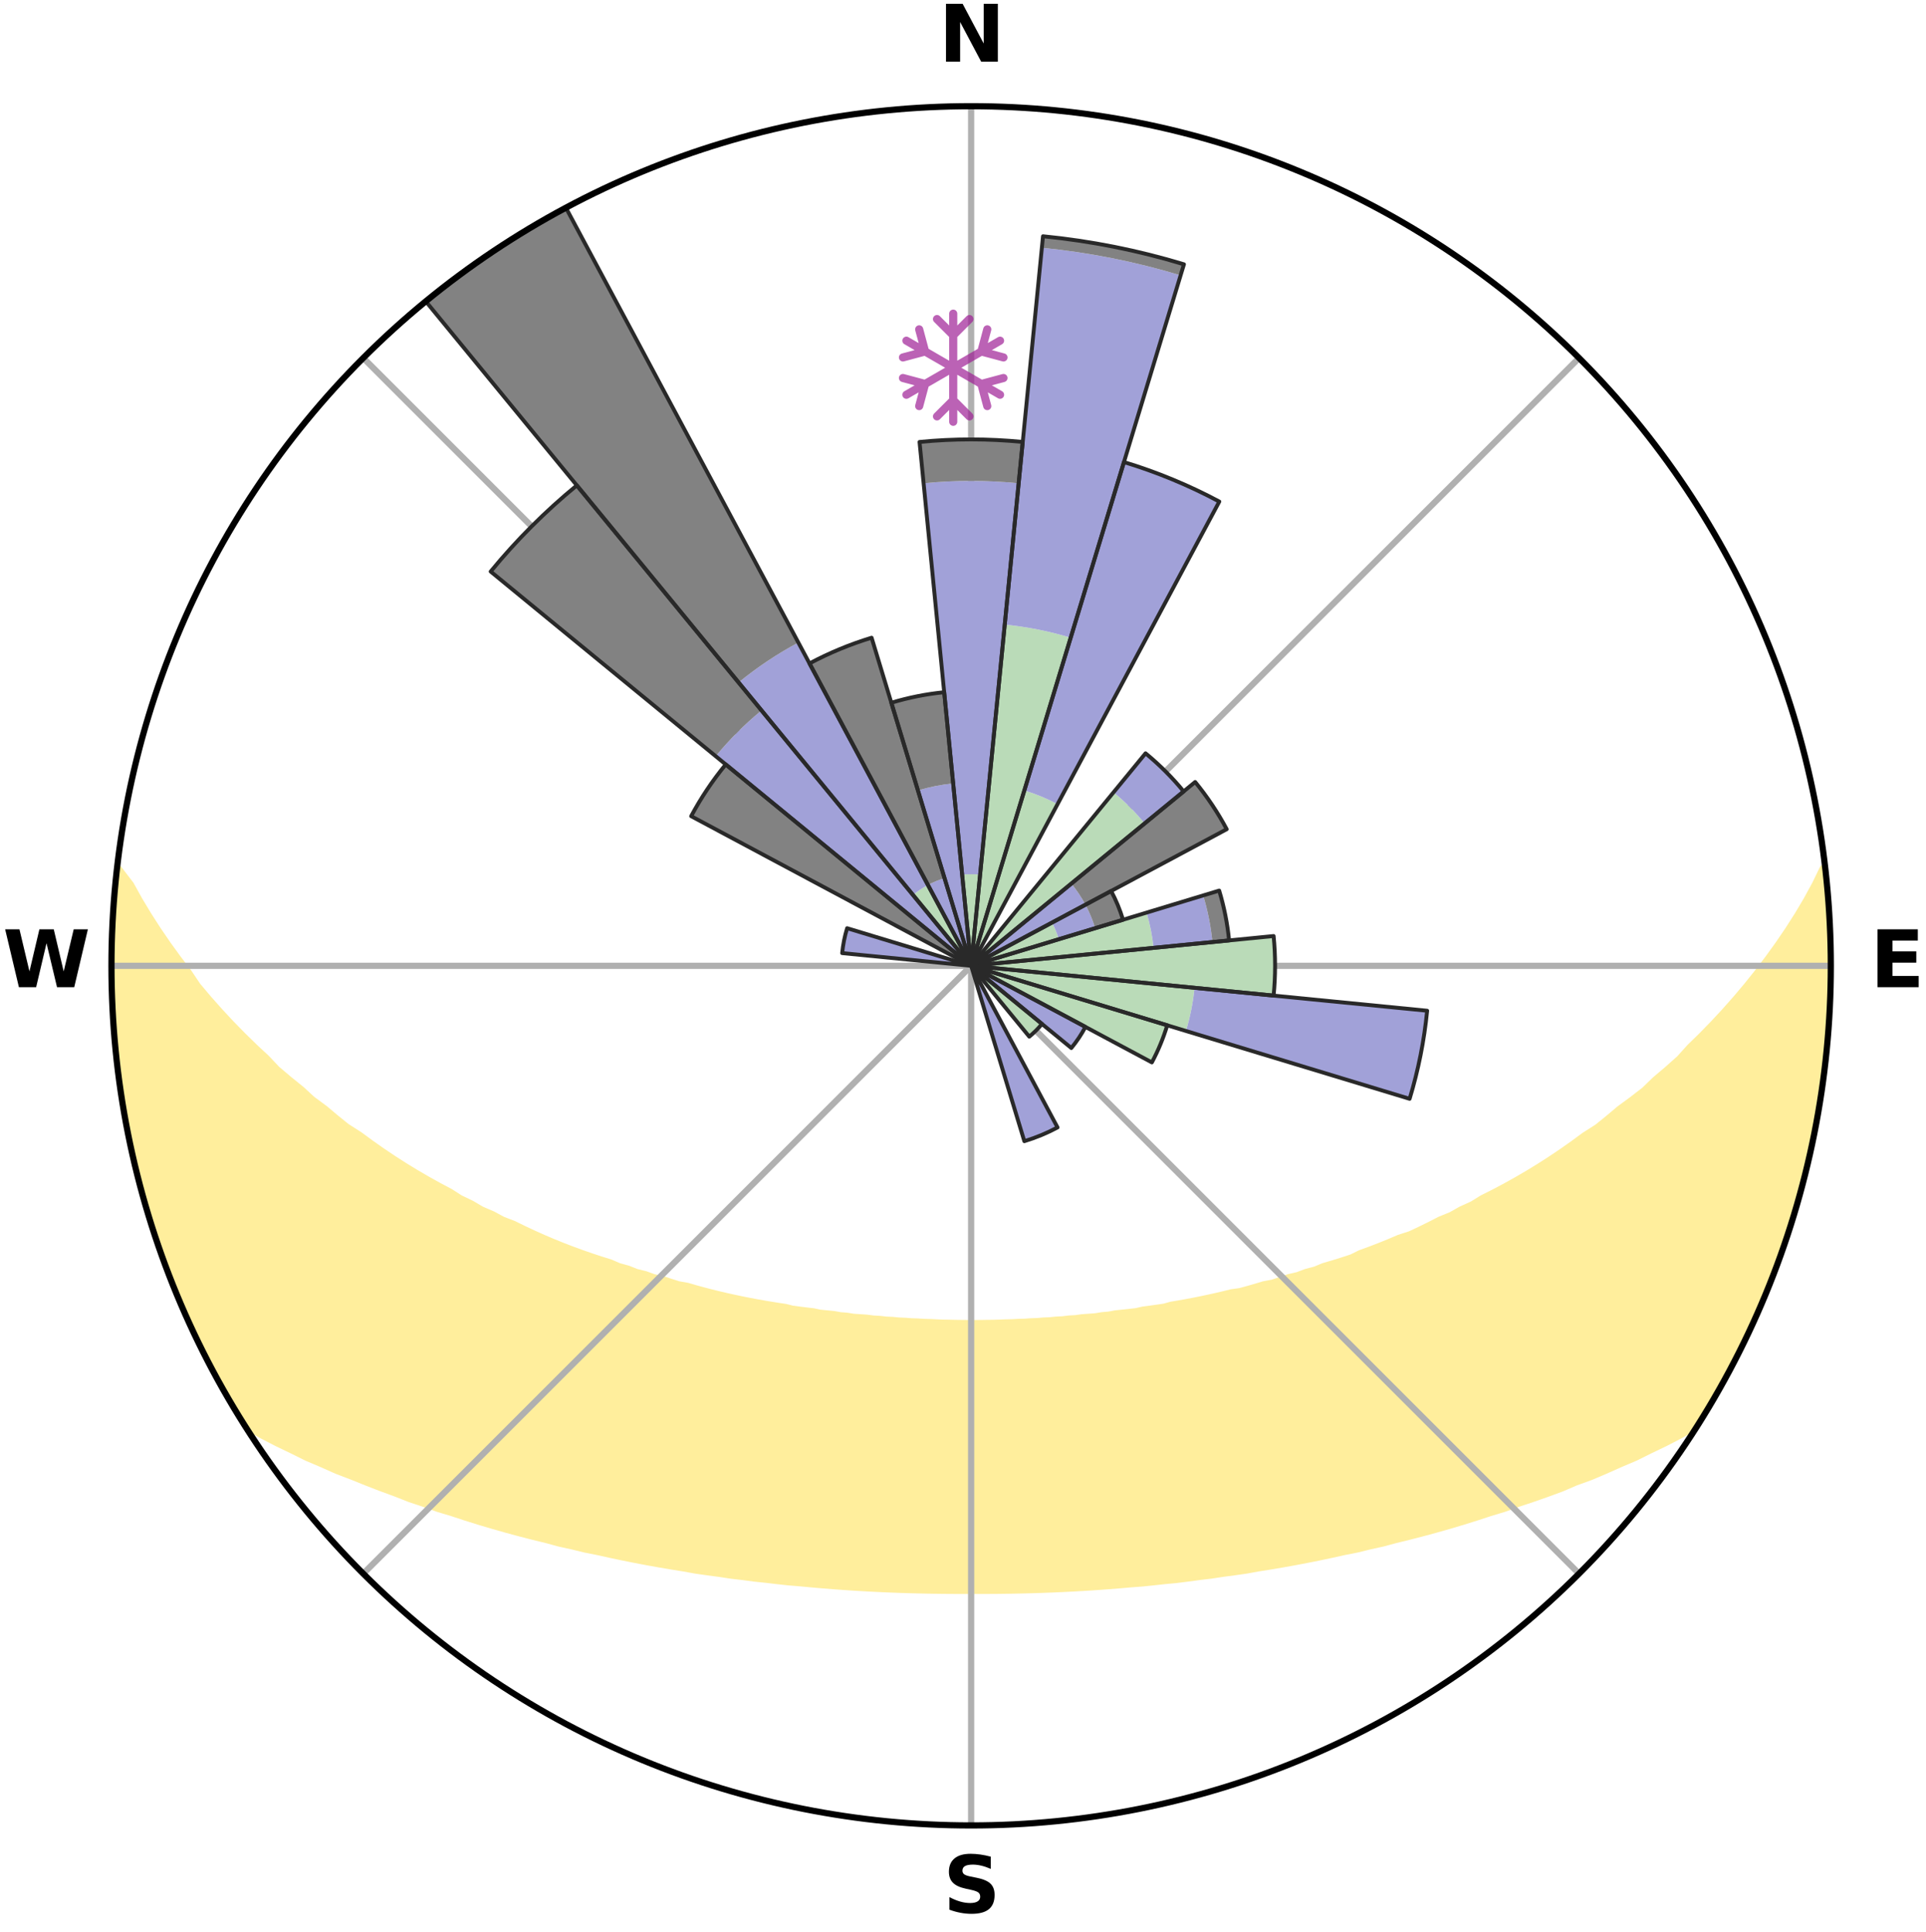 <?xml version="1.0" encoding="utf-8" standalone="no"?>
<!DOCTYPE svg PUBLIC "-//W3C//DTD SVG 1.1//EN"
  "http://www.w3.org/Graphics/SVG/1.1/DTD/svg11.dtd">
<svg xmlns:xlink="http://www.w3.org/1999/xlink" width="248.41pt" height="249.158pt" viewBox="0 0 248.41 249.158" xmlns="http://www.w3.org/2000/svg" version="1.1">
 <title>Ski Rose for Swiss Valley Ski Lodge</title>
 <defs>
  <style type="text/css">*{stroke-linejoin: round; stroke-linecap: butt}</style>
 </defs>
 <g id="figure_1">
  <g id="patch_1">
   <path d="M 0 249.158 
L 248.41 249.158 
L 248.41 0 
L 0 0 
z
" style="fill: #ffffff"/>
  </g>
  <g id="axes_1">
   <g id="patch_2">
    <path d="M 236.135 124.579 
C 236.135 110.018 233.267 95.599 227.695 82.147 
C 222.122 68.695 213.955 56.471 203.659 46.175 
C 193.363 35.879 181.139 27.711 167.687 22.139 
C 154.235 16.567 139.815 13.699 125.255 13.699 
C 110.694 13.699 96.275 16.567 82.823 22.139 
C 69.371 27.711 57.147 35.879 46.851 46.175 
C 36.555 56.471 28.387 68.695 22.815 82.147 
C 17.243 95.599 14.375 110.018 14.375 124.579 
C 14.375 139.14 17.243 153.559 22.815 167.011 
C 28.387 180.463 36.555 192.687 46.851 202.983 
C 57.147 213.279 69.371 221.447 82.823 227.019 
C 96.275 232.591 110.694 235.459 125.255 235.459 
C 139.815 235.459 154.235 232.591 167.687 227.019 
C 181.139 221.447 193.363 213.279 203.659 202.983 
C 213.955 192.687 222.122 180.463 227.695 167.011 
C 233.267 153.559 236.135 139.14 236.135 124.579 
M 125.255 124.579 
C 125.255 124.579 125.255 124.579 125.255 124.579 
C 125.255 124.579 125.255 124.579 125.255 124.579 
C 125.255 124.579 125.255 124.579 125.255 124.579 
C 125.255 124.579 125.255 124.579 125.255 124.579 
C 125.255 124.579 125.255 124.579 125.255 124.579 
C 125.255 124.579 125.255 124.579 125.255 124.579 
C 125.255 124.579 125.255 124.579 125.255 124.579 
C 125.255 124.579 125.255 124.579 125.255 124.579 
C 125.255 124.579 125.255 124.579 125.255 124.579 
C 125.255 124.579 125.255 124.579 125.255 124.579 
C 125.255 124.579 125.255 124.579 125.255 124.579 
C 125.255 124.579 125.255 124.579 125.255 124.579 
C 125.255 124.579 125.255 124.579 125.255 124.579 
C 125.255 124.579 125.255 124.579 125.255 124.579 
C 125.255 124.579 125.255 124.579 125.255 124.579 
C 125.255 124.579 125.255 124.579 125.255 124.579 
z
" style="fill: #ffffff"/>
   </g>
   <g id="PolyCollection_1">
    <defs>
     <path id="mdd211c23ab" d="M 235.371 -137.125 
L 235.18 -137.103 
L 234.193 -135.069 
L 233.104 -133.067 
L 231.938 -131.104 
L 230.712 -129.183 
L 229.436 -127.307 
L 228.118 -125.477 
L 226.762 -123.693 
L 225.372 -121.957 
L 223.95 -120.27 
L 222.499 -118.631 
L 221.022 -117.042 
L 219.52 -115.502 
L 217.995 -114.013 
L 216.673 -112.544 
L 215.108 -111.15 
L 213.525 -109.808 
L 212.148 -108.474 
L 210.535 -107.229 
L 208.911 -106.033 
L 207.492 -104.836 
L 206.062 -103.681 
L 204.409 -102.628 
L 202.961 -101.562 
L 201.505 -100.537 
L 200.043 -99.555 
L 198.577 -98.614 
L 197.107 -97.715 
L 195.634 -96.856 
L 194.161 -96.037 
L 192.688 -95.258 
L 191.217 -94.518 
L 189.936 -93.728 
L 188.469 -93.062 
L 187.187 -92.339 
L 185.729 -91.744 
L 184.452 -91.087 
L 183.177 -90.46 
L 181.905 -89.864 
L 180.474 -89.401 
L 179.214 -88.865 
L 177.959 -88.357 
L 176.71 -87.876 
L 175.469 -87.422 
L 174.379 -86.885 
L 173.151 -86.481 
L 171.931 -86.102 
L 170.722 -85.747 
L 169.65 -85.301 
L 168.458 -84.99 
L 167.398 -84.587 
L 166.226 -84.317 
L 165.178 -83.953 
L 164.135 -83.608 
L 162.994 -83.394 
L 161.967 -83.084 
L 160.945 -82.791 
L 159.93 -82.514 
L 158.834 -82.365 
L 157.836 -82.118 
L 156.846 -81.886 
L 155.864 -81.667 
L 154.888 -81.462 
L 153.921 -81.269 
L 152.962 -81.088 
L 152.01 -80.919 
L 151.066 -80.76 
L 150.186 -80.514 
L 149.255 -80.377 
L 148.332 -80.249 
L 147.417 -80.129 
L 146.552 -79.929 
L 145.65 -79.827 
L 144.755 -79.732 
L 143.868 -79.643 
L 143.019 -79.482 
L 142.144 -79.407 
L 141.301 -79.266 
L 140.437 -79.203 
L 139.58 -79.144 
L 138.748 -79.027 
L 137.901 -78.979 
L 137.074 -78.878 
L 136.236 -78.837 
L 135.415 -78.752 
L 134.585 -78.719 
L 133.768 -78.647 
L 132.946 -78.62 
L 132.132 -78.562 
L 131.316 -78.541 
L 130.505 -78.496 
L 129.694 -78.479 
L 128.886 -78.446 
L 128.078 -78.421 
L 127.27 -78.413 
L 126.464 -78.399 
L 125.658 -78.395 
L 124.852 -78.395 
L 124.046 -78.404 
L 123.239 -78.413 
L 122.432 -78.434 
L 121.624 -78.446 
L 120.816 -78.479 
L 120.007 -78.52 
L 119.194 -78.541 
L 118.382 -78.594 
L 117.564 -78.62 
L 116.749 -78.686 
L 115.924 -78.718 
L 115.105 -78.798 
L 114.273 -78.837 
L 113.45 -78.931 
L 112.609 -78.978 
L 111.78 -79.088 
L 110.929 -79.144 
L 110.072 -79.203 
L 109.234 -79.336 
L 108.366 -79.407 
L 107.521 -79.559 
L 106.641 -79.642 
L 105.755 -79.731 
L 104.899 -79.912 
L 104 -80.017 
L 103.093 -80.129 
L 102.178 -80.248 
L 101.306 -80.472 
L 100.379 -80.611 
L 99.443 -80.76 
L 98.5 -80.919 
L 97.548 -81.088 
L 96.589 -81.269 
L 95.621 -81.462 
L 94.646 -81.668 
L 93.664 -81.886 
L 92.674 -82.118 
L 91.676 -82.365 
L 90.672 -82.627 
L 89.661 -82.904 
L 88.644 -83.198 
L 87.517 -83.395 
L 86.484 -83.723 
L 85.445 -84.068 
L 84.286 -84.319 
L 83.234 -84.702 
L 82.054 -84.992 
L 80.99 -85.417 
L 79.791 -85.749 
L 78.717 -86.216 
L 77.502 -86.595 
L 76.278 -86.998 
L 75.045 -87.426 
L 73.804 -87.88 
L 72.556 -88.36 
L 71.302 -88.868 
L 70.042 -89.405 
L 68.778 -89.97 
L 67.51 -90.565 
L 66.238 -91.189 
L 64.789 -91.749 
L 63.512 -92.438 
L 62.051 -93.067 
L 60.771 -93.822 
L 59.304 -94.524 
L 58.026 -95.347 
L 56.558 -96.124 
L 55.088 -96.94 
L 53.62 -97.796 
L 52.153 -98.692 
L 50.69 -99.63 
L 49.232 -100.609 
L 47.78 -101.63 
L 46.335 -102.693 
L 44.686 -103.743 
L 43.259 -104.894 
L 41.843 -106.087 
L 40.222 -107.279 
L 38.833 -108.562 
L 37.239 -109.85 
L 35.659 -111.189 
L 34.321 -112.607 
L 32.778 -114.043 
L 31.256 -115.528 
L 29.757 -117.063 
L 28.282 -118.648 
L 26.833 -120.282 
L 25.414 -121.965 
L 24.251 -123.698 
L 22.896 -125.472 
L 21.578 -127.294 
L 20.301 -129.161 
L 19.071 -131.074 
L 17.896 -133.028 
L 16.791 -135.023 
L 15.18 -137.121 
L 15.18 -137.121 
L 15.18 -137.121 
L 14.936 -135.202 
L 14.746 -133.276 
L 14.589 -131.348 
L 14.612 -129.41 
L 14.499 -127.479 
L 14.417 -125.546 
L 14.393 -123.612 
L 14.542 -121.68 
L 14.555 -119.746 
L 14.6 -117.811 
L 14.897 -115.894 
L 15.004 -113.963 
L 15.141 -112.033 
L 15.343 -110.109 
L 15.694 -108.205 
L 15.921 -106.283 
L 16.364 -104.397 
L 16.651 -102.483 
L 17.011 -100.582 
L 17.499 -98.709 
L 17.922 -96.821 
L 18.465 -94.964 
L 18.951 -93.09 
L 19.55 -91.25 
L 20.224 -89.436 
L 20.755 -87.574 
L 21.438 -85.763 
L 22.199 -83.984 
L 22.825 -82.151 
L 23.601 -80.379 
L 24.411 -78.622 
L 25.185 -76.848 
L 26.029 -75.107 
L 26.926 -73.392 
L 27.863 -71.7 
L 28.752 -69.98 
L 29.719 -68.304 
L 30.717 -66.646 
L 31.949 -65.137 
L 33.84 -64.073 
L 35.768 -63.076 
L 37.718 -62.14 
L 39.608 -61.204 
L 41.574 -60.368 
L 43.468 -59.523 
L 45.428 -58.775 
L 47.314 -58.012 
L 49.194 -57.286 
L 51.067 -56.598 
L 52.87 -55.888 
L 54.725 -55.269 
L 56.512 -54.626 
L 58.347 -54.073 
L 60.116 -53.493 
L 61.876 -52.943 
L 63.626 -52.421 
L 65.366 -51.928 
L 67.094 -51.461 
L 68.811 -51.02 
L 70.515 -50.603 
L 72.169 -50.155 
L 73.851 -49.785 
L 75.485 -49.385 
L 77.143 -49.058 
L 78.756 -48.699 
L 80.359 -48.362 
L 81.952 -48.042 
L 83.537 -47.743 
L 85.11 -47.461 
L 86.673 -47.197 
L 88.226 -46.947 
L 89.75 -46.67 
L 91.285 -46.454 
L 92.81 -46.25 
L 94.31 -46.02 
L 95.818 -45.845 
L 97.303 -45.645 
L 98.793 -45.492 
L 100.264 -45.318 
L 101.729 -45.157 
L 103.197 -45.04 
L 104.649 -44.902 
L 106.096 -44.776 
L 107.537 -44.661 
L 108.974 -44.557 
L 110.406 -44.464 
L 111.834 -44.381 
L 113.258 -44.309 
L 114.679 -44.245 
L 116.096 -44.191 
L 117.51 -44.147 
L 118.922 -44.111 
L 120.332 -44.084 
L 121.74 -44.066 
L 123.146 -44.056 
L 124.552 -44.055 
L 125.958 -44.054 
L 127.363 -44.055 
L 128.77 -44.065 
L 130.178 -44.084 
L 131.588 -44.111 
L 133 -44.147 
L 134.414 -44.192 
L 135.831 -44.246 
L 137.251 -44.31 
L 138.675 -44.383 
L 140.103 -44.466 
L 141.535 -44.56 
L 142.972 -44.664 
L 144.413 -44.779 
L 145.86 -44.905 
L 147.32 -45.015 
L 148.779 -45.163 
L 150.244 -45.325 
L 151.727 -45.462 
L 153.205 -45.649 
L 154.69 -45.85 
L 156.197 -46.028 
L 157.697 -46.258 
L 159.222 -46.46 
L 160.756 -46.678 
L 162.279 -46.956 
L 163.833 -47.203 
L 165.396 -47.469 
L 166.97 -47.75 
L 168.552 -48.052 
L 170.146 -48.369 
L 171.748 -48.709 
L 173.362 -49.066 
L 175.02 -49.392 
L 176.652 -49.795 
L 178.334 -50.165 
L 179.988 -50.611 
L 181.693 -51.027 
L 183.409 -51.469 
L 185.137 -51.936 
L 186.876 -52.429 
L 188.626 -52.951 
L 190.386 -53.501 
L 192.155 -54.081 
L 193.987 -54.636 
L 195.775 -55.279 
L 197.631 -55.897 
L 199.495 -56.551 
L 201.37 -57.238 
L 203.186 -58.02 
L 205.139 -58.728 
L 207.03 -59.532 
L 208.926 -60.376 
L 210.891 -61.212 
L 212.779 -62.149 
L 214.73 -63.085 
L 216.658 -64.081 
L 218.549 -65.144 
L 219.792 -66.646 
L 220.792 -68.304 
L 221.755 -69.982 
L 222.665 -71.69 
L 223.56 -73.405 
L 224.452 -75.121 
L 225.297 -76.861 
L 226.14 -78.603 
L 226.82 -80.417 
L 227.572 -82.198 
L 228.274 -83.999 
L 229.094 -85.755 
L 229.661 -87.607 
L 230.378 -89.405 
L 230.992 -91.24 
L 231.496 -93.109 
L 232.073 -94.956 
L 232.526 -96.837 
L 233.005 -98.71 
L 233.441 -100.595 
L 233.832 -102.489 
L 234.18 -104.391 
L 234.595 -106.282 
L 234.863 -108.198 
L 235.159 -110.11 
L 235.339 -112.037 
L 235.607 -113.953 
L 235.772 -115.881 
L 235.835 -117.816 
L 235.995 -119.744 
L 236.041 -121.678 
L 236.13 -123.611 
L 236.048 -125.546 
L 236.068 -127.481 
L 235.972 -129.413 
L 235.925 -131.348 
L 235.763 -133.276 
L 235.516 -135.196 
L 235.371 -137.125 
z
" style="stroke: #ffee9c"/>
    </defs>
    <g clip-path="url(#pbc82cc6c27)">
     <use xlink:href="#mdd211c23ab" x="0" y="249.158" style="fill: #ffee9c; stroke: #ffee9c"/>
    </g>
   </g>
   <g id="matplotlib.axis_1">
    <g id="xtick_1">
     <g id="line2d_1">
      <path d="M 125.255 124.579 
L 125.255 13.699 
" clip-path="url(#pbc82cc6c27)" style="fill: none; stroke: #b0b0b0; stroke-width: 0.8; stroke-linecap: square"/>
     </g>
     <g id="text_1">
      <!-- N -->
      <g transform="translate(121.07 7.958) scale(0.1 -0.1)">
       <defs>
        <path id="DejaVuSans-Bold-4e" d="M 588 4666 
L 1931 4666 
L 3628 1466 
L 3628 4666 
L 4769 4666 
L 4769 0 
L 3425 0 
L 1728 3200 
L 1728 0 
L 588 0 
L 588 4666 
z
" transform="scale(0.016)"/>
       </defs>
       <use xlink:href="#DejaVuSans-Bold-4e"/>
      </g>
     </g>
    </g>
    <g id="xtick_2">
     <g id="line2d_2">
      <path d="M 125.255 124.579 
L 203.659 46.175 
" clip-path="url(#pbc82cc6c27)" style="fill: none; stroke: #b0b0b0; stroke-width: 0.8; stroke-linecap: square"/>
     </g>
    </g>
    <g id="xtick_3">
     <g id="line2d_3">
      <path d="M 125.255 124.579 
L 236.135 124.579 
" clip-path="url(#pbc82cc6c27)" style="fill: none; stroke: #b0b0b0; stroke-width: 0.8; stroke-linecap: square"/>
     </g>
     <g id="text_2">
      <!-- E -->
      <g transform="translate(241.219 127.338) scale(0.1 -0.1)">
       <defs>
        <path id="DejaVuSans-Bold-45" d="M 588 4666 
L 3834 4666 
L 3834 3756 
L 1791 3756 
L 1791 2888 
L 3713 2888 
L 3713 1978 
L 1791 1978 
L 1791 909 
L 3903 909 
L 3903 0 
L 588 0 
L 588 4666 
z
" transform="scale(0.016)"/>
       </defs>
       <use xlink:href="#DejaVuSans-Bold-45"/>
      </g>
     </g>
    </g>
    <g id="xtick_4">
     <g id="line2d_4">
      <path d="M 125.255 124.579 
L 203.659 202.983 
" clip-path="url(#pbc82cc6c27)" style="fill: none; stroke: #b0b0b0; stroke-width: 0.8; stroke-linecap: square"/>
     </g>
    </g>
    <g id="xtick_5">
     <g id="line2d_5">
      <path d="M 125.255 124.579 
L 125.255 235.459 
" clip-path="url(#pbc82cc6c27)" style="fill: none; stroke: #b0b0b0; stroke-width: 0.8; stroke-linecap: square"/>
     </g>
     <g id="text_3">
      <!-- S -->
      <g transform="translate(121.654 246.718) scale(0.1 -0.1)">
       <defs>
        <path id="DejaVuSans-Bold-53" d="M 3834 4519 
L 3834 3531 
Q 3450 3703 3084 3790 
Q 2719 3878 2394 3878 
Q 1963 3878 1756 3759 
Q 1550 3641 1550 3391 
Q 1550 3203 1689 3098 
Q 1828 2994 2194 2919 
L 2706 2816 
Q 3484 2659 3812 2340 
Q 4141 2022 4141 1434 
Q 4141 663 3683 286 
Q 3225 -91 2284 -91 
Q 1841 -91 1394 -6 
Q 947 78 500 244 
L 500 1259 
Q 947 1022 1364 901 
Q 1781 781 2169 781 
Q 2563 781 2772 912 
Q 2981 1044 2981 1288 
Q 2981 1506 2839 1625 
Q 2697 1744 2272 1838 
L 1806 1941 
Q 1106 2091 782 2419 
Q 459 2747 459 3303 
Q 459 4000 909 4375 
Q 1359 4750 2203 4750 
Q 2588 4750 2994 4692 
Q 3400 4634 3834 4519 
z
" transform="scale(0.016)"/>
       </defs>
       <use xlink:href="#DejaVuSans-Bold-53"/>
      </g>
     </g>
    </g>
    <g id="xtick_6">
     <g id="line2d_6">
      <path d="M 125.255 124.579 
L 46.851 202.983 
" clip-path="url(#pbc82cc6c27)" style="fill: none; stroke: #b0b0b0; stroke-width: 0.8; stroke-linecap: square"/>
     </g>
    </g>
    <g id="xtick_7">
     <g id="line2d_7">
      <path d="M 125.255 124.579 
L 14.375 124.579 
" clip-path="url(#pbc82cc6c27)" style="fill: none; stroke: #b0b0b0; stroke-width: 0.8; stroke-linecap: square"/>
     </g>
     <g id="text_4">
      <!-- W -->
      <g transform="translate(0.36 127.338) scale(0.1 -0.1)">
       <defs>
        <path id="DejaVuSans-Bold-57" d="M 191 4666 
L 1344 4666 
L 2150 1275 
L 2950 4666 
L 4109 4666 
L 4909 1275 
L 5716 4666 
L 6859 4666 
L 5759 0 
L 4372 0 
L 3525 3547 
L 2688 0 
L 1300 0 
L 191 4666 
z
" transform="scale(0.016)"/>
       </defs>
       <use xlink:href="#DejaVuSans-Bold-57"/>
      </g>
     </g>
    </g>
    <g id="xtick_8">
     <g id="line2d_8">
      <path d="M 125.255 124.579 
L 46.851 46.175 
" clip-path="url(#pbc82cc6c27)" style="fill: none; stroke: #b0b0b0; stroke-width: 0.8; stroke-linecap: square"/>
     </g>
    </g>
   </g>
   <g id="matplotlib.axis_2"/>
   <g id="patch_3">
    <path d="M 125.255 124.579 
C 125.255 124.579 125.255 124.579 125.255 124.579 
C 125.255 124.579 125.255 124.579 125.255 124.579 
L 125.255 124.579 
C 125.255 124.579 125.255 124.579 125.255 124.579 
C 125.255 124.579 125.255 124.579 125.255 124.579 
z
" clip-path="url(#pbc82cc6c27)" style="fill: #d9d9d9"/>
   </g>
   <g id="patch_4">
    <path d="M 125.255 124.579 
C 125.255 124.579 125.255 124.579 125.255 124.579 
C 125.255 124.579 125.255 124.579 125.255 124.579 
L 125.255 124.579 
C 125.255 124.579 125.255 124.579 125.255 124.579 
C 125.255 124.579 125.255 124.579 125.255 124.579 
z
" clip-path="url(#pbc82cc6c27)" style="fill: #d9d9d9"/>
   </g>
   <g id="patch_5">
    <path d="M 125.255 124.579 
C 125.255 124.579 125.255 124.579 125.255 124.579 
C 125.255 124.579 125.255 124.579 125.255 124.579 
L 125.255 124.579 
C 125.255 124.579 125.255 124.579 125.255 124.579 
C 125.255 124.579 125.255 124.579 125.255 124.579 
z
" clip-path="url(#pbc82cc6c27)" style="fill: #d9d9d9"/>
   </g>
   <g id="patch_6">
    <path d="M 125.255 124.579 
C 125.255 124.579 125.255 124.579 125.255 124.579 
C 125.255 124.579 125.255 124.579 125.255 124.579 
L 125.255 124.579 
C 125.255 124.579 125.255 124.579 125.255 124.579 
C 125.255 124.579 125.255 124.579 125.255 124.579 
z
" clip-path="url(#pbc82cc6c27)" style="fill: #d9d9d9"/>
   </g>
   <g id="patch_7">
    <path d="M 125.255 124.579 
C 125.255 124.579 125.255 124.579 125.255 124.579 
C 125.255 124.579 125.255 124.579 125.255 124.579 
L 125.255 124.579 
C 125.255 124.579 125.255 124.579 125.255 124.579 
C 125.255 124.579 125.255 124.579 125.255 124.579 
z
" clip-path="url(#pbc82cc6c27)" style="fill: #d9d9d9"/>
   </g>
   <g id="patch_8">
    <path d="M 125.255 124.579 
C 125.255 124.579 125.255 124.579 125.255 124.579 
C 125.255 124.579 125.255 124.579 125.255 124.579 
L 125.255 124.579 
C 125.255 124.579 125.255 124.579 125.255 124.579 
C 125.255 124.579 125.255 124.579 125.255 124.579 
z
" clip-path="url(#pbc82cc6c27)" style="fill: #d9d9d9"/>
   </g>
   <g id="patch_9">
    <path d="M 125.255 124.579 
C 125.255 124.579 125.255 124.579 125.255 124.579 
C 125.255 124.579 125.255 124.579 125.255 124.579 
L 125.255 124.579 
C 125.255 124.579 125.255 124.579 125.255 124.579 
C 125.255 124.579 125.255 124.579 125.255 124.579 
z
" clip-path="url(#pbc82cc6c27)" style="fill: #d9d9d9"/>
   </g>
   <g id="patch_10">
    <path d="M 125.255 124.579 
C 125.255 124.579 125.255 124.579 125.255 124.579 
C 125.255 124.579 125.255 124.579 125.255 124.579 
L 125.255 124.579 
C 125.255 124.579 125.255 124.579 125.255 124.579 
C 125.255 124.579 125.255 124.579 125.255 124.579 
z
" clip-path="url(#pbc82cc6c27)" style="fill: #d9d9d9"/>
   </g>
   <g id="patch_11">
    <path d="M 125.255 124.579 
C 125.255 124.579 125.255 124.579 125.255 124.579 
C 125.255 124.579 125.255 124.579 125.255 124.579 
L 125.255 124.579 
C 125.255 124.579 125.255 124.579 125.255 124.579 
C 125.255 124.579 125.255 124.579 125.255 124.579 
z
" clip-path="url(#pbc82cc6c27)" style="fill: #d9d9d9"/>
   </g>
   <g id="patch_12">
    <path d="M 125.255 124.579 
C 125.255 124.579 125.255 124.579 125.255 124.579 
C 125.255 124.579 125.255 124.579 125.255 124.579 
L 125.255 124.579 
C 125.255 124.579 125.255 124.579 125.255 124.579 
C 125.255 124.579 125.255 124.579 125.255 124.579 
z
" clip-path="url(#pbc82cc6c27)" style="fill: #d9d9d9"/>
   </g>
   <g id="patch_13">
    <path d="M 125.255 124.579 
C 125.255 124.579 125.255 124.579 125.255 124.579 
C 125.255 124.579 125.255 124.579 125.255 124.579 
L 125.255 124.579 
C 125.255 124.579 125.255 124.579 125.255 124.579 
C 125.255 124.579 125.255 124.579 125.255 124.579 
z
" clip-path="url(#pbc82cc6c27)" style="fill: #d9d9d9"/>
   </g>
   <g id="patch_14">
    <path d="M 125.255 124.579 
C 125.255 124.579 125.255 124.579 125.255 124.579 
C 125.255 124.579 125.255 124.579 125.255 124.579 
L 125.255 124.579 
C 125.255 124.579 125.255 124.579 125.255 124.579 
C 125.255 124.579 125.255 124.579 125.255 124.579 
z
" clip-path="url(#pbc82cc6c27)" style="fill: #d9d9d9"/>
   </g>
   <g id="patch_15">
    <path d="M 125.255 124.579 
C 125.255 124.579 125.255 124.579 125.255 124.579 
C 125.255 124.579 125.255 124.579 125.255 124.579 
L 125.255 124.579 
C 125.255 124.579 125.255 124.579 125.255 124.579 
C 125.255 124.579 125.255 124.579 125.255 124.579 
z
" clip-path="url(#pbc82cc6c27)" style="fill: #d9d9d9"/>
   </g>
   <g id="patch_16">
    <path d="M 125.255 124.579 
C 125.255 124.579 125.255 124.579 125.255 124.579 
C 125.255 124.579 125.255 124.579 125.255 124.579 
L 125.255 124.579 
C 125.255 124.579 125.255 124.579 125.255 124.579 
C 125.255 124.579 125.255 124.579 125.255 124.579 
z
" clip-path="url(#pbc82cc6c27)" style="fill: #d9d9d9"/>
   </g>
   <g id="patch_17">
    <path d="M 125.255 124.579 
C 125.255 124.579 125.255 124.579 125.255 124.579 
C 125.255 124.579 125.255 124.579 125.255 124.579 
L 125.255 124.579 
C 125.255 124.579 125.255 124.579 125.255 124.579 
C 125.255 124.579 125.255 124.579 125.255 124.579 
z
" clip-path="url(#pbc82cc6c27)" style="fill: #d9d9d9"/>
   </g>
   <g id="patch_18">
    <path d="M 125.255 124.579 
C 125.255 124.579 125.255 124.579 125.255 124.579 
C 125.255 124.579 125.255 124.579 125.255 124.579 
L 125.255 124.579 
C 125.255 124.579 125.255 124.579 125.255 124.579 
C 125.255 124.579 125.255 124.579 125.255 124.579 
z
" clip-path="url(#pbc82cc6c27)" style="fill: #d9d9d9"/>
   </g>
   <g id="patch_19">
    <path d="M 125.255 124.579 
C 125.255 124.579 125.255 124.579 125.255 124.579 
C 125.255 124.579 125.255 124.579 125.255 124.579 
L 125.255 124.579 
C 125.255 124.579 125.255 124.579 125.255 124.579 
C 125.255 124.579 125.255 124.579 125.255 124.579 
z
" clip-path="url(#pbc82cc6c27)" style="fill: #d9d9d9"/>
   </g>
   <g id="patch_20">
    <path d="M 125.255 124.579 
C 125.255 124.579 125.255 124.579 125.255 124.579 
C 125.255 124.579 125.255 124.579 125.255 124.579 
L 125.255 124.579 
C 125.255 124.579 125.255 124.579 125.255 124.579 
C 125.255 124.579 125.255 124.579 125.255 124.579 
z
" clip-path="url(#pbc82cc6c27)" style="fill: #d9d9d9"/>
   </g>
   <g id="patch_21">
    <path d="M 125.255 124.579 
C 125.255 124.579 125.255 124.579 125.255 124.579 
C 125.255 124.579 125.255 124.579 125.255 124.579 
L 125.255 124.579 
C 125.255 124.579 125.255 124.579 125.255 124.579 
C 125.255 124.579 125.255 124.579 125.255 124.579 
z
" clip-path="url(#pbc82cc6c27)" style="fill: #d9d9d9"/>
   </g>
   <g id="patch_22">
    <path d="M 125.255 124.579 
C 125.255 124.579 125.255 124.579 125.255 124.579 
C 125.255 124.579 125.255 124.579 125.255 124.579 
L 125.255 124.579 
C 125.255 124.579 125.255 124.579 125.255 124.579 
C 125.255 124.579 125.255 124.579 125.255 124.579 
z
" clip-path="url(#pbc82cc6c27)" style="fill: #d9d9d9"/>
   </g>
   <g id="patch_23">
    <path d="M 125.255 124.579 
C 125.255 124.579 125.255 124.579 125.255 124.579 
C 125.255 124.579 125.255 124.579 125.255 124.579 
L 125.255 124.579 
C 125.255 124.579 125.255 124.579 125.255 124.579 
C 125.255 124.579 125.255 124.579 125.255 124.579 
z
" clip-path="url(#pbc82cc6c27)" style="fill: #d9d9d9"/>
   </g>
   <g id="patch_24">
    <path d="M 125.255 124.579 
C 125.255 124.579 125.255 124.579 125.255 124.579 
C 125.255 124.579 125.255 124.579 125.255 124.579 
L 125.255 124.579 
C 125.255 124.579 125.255 124.579 125.255 124.579 
C 125.255 124.579 125.255 124.579 125.255 124.579 
z
" clip-path="url(#pbc82cc6c27)" style="fill: #d9d9d9"/>
   </g>
   <g id="patch_25">
    <path d="M 125.255 124.579 
C 125.255 124.579 125.255 124.579 125.255 124.579 
C 125.255 124.579 125.255 124.579 125.255 124.579 
L 125.255 124.579 
C 125.255 124.579 125.255 124.579 125.255 124.579 
C 125.255 124.579 125.255 124.579 125.255 124.579 
z
" clip-path="url(#pbc82cc6c27)" style="fill: #d9d9d9"/>
   </g>
   <g id="patch_26">
    <path d="M 125.255 124.579 
C 125.255 124.579 125.255 124.579 125.255 124.579 
C 125.255 124.579 125.255 124.579 125.255 124.579 
L 125.255 124.579 
C 125.255 124.579 125.255 124.579 125.255 124.579 
C 125.255 124.579 125.255 124.579 125.255 124.579 
z
" clip-path="url(#pbc82cc6c27)" style="fill: #d9d9d9"/>
   </g>
   <g id="patch_27">
    <path d="M 125.255 124.579 
C 125.255 124.579 125.255 124.579 125.255 124.579 
C 125.255 124.579 125.255 124.579 125.255 124.579 
L 125.255 124.579 
C 125.255 124.579 125.255 124.579 125.255 124.579 
C 125.255 124.579 125.255 124.579 125.255 124.579 
z
" clip-path="url(#pbc82cc6c27)" style="fill: #d9d9d9"/>
   </g>
   <g id="patch_28">
    <path d="M 125.255 124.579 
C 125.255 124.579 125.255 124.579 125.255 124.579 
C 125.255 124.579 125.255 124.579 125.255 124.579 
L 125.255 124.579 
C 125.255 124.579 125.255 124.579 125.255 124.579 
C 125.255 124.579 125.255 124.579 125.255 124.579 
z
" clip-path="url(#pbc82cc6c27)" style="fill: #d9d9d9"/>
   </g>
   <g id="patch_29">
    <path d="M 125.255 124.579 
C 125.255 124.579 125.255 124.579 125.255 124.579 
C 125.255 124.579 125.255 124.579 125.255 124.579 
L 125.255 124.579 
C 125.255 124.579 125.255 124.579 125.255 124.579 
C 125.255 124.579 125.255 124.579 125.255 124.579 
z
" clip-path="url(#pbc82cc6c27)" style="fill: #d9d9d9"/>
   </g>
   <g id="patch_30">
    <path d="M 125.255 124.579 
C 125.255 124.579 125.255 124.579 125.255 124.579 
C 125.255 124.579 125.255 124.579 125.255 124.579 
L 125.255 124.579 
C 125.255 124.579 125.255 124.579 125.255 124.579 
C 125.255 124.579 125.255 124.579 125.255 124.579 
z
" clip-path="url(#pbc82cc6c27)" style="fill: #d9d9d9"/>
   </g>
   <g id="patch_31">
    <path d="M 125.255 124.579 
C 125.255 124.579 125.255 124.579 125.255 124.579 
C 125.255 124.579 125.255 124.579 125.255 124.579 
L 125.255 124.579 
C 125.255 124.579 125.255 124.579 125.255 124.579 
C 125.255 124.579 125.255 124.579 125.255 124.579 
z
" clip-path="url(#pbc82cc6c27)" style="fill: #d9d9d9"/>
   </g>
   <g id="patch_32">
    <path d="M 125.255 124.579 
C 125.255 124.579 125.255 124.579 125.255 124.579 
C 125.255 124.579 125.255 124.579 125.255 124.579 
L 125.255 124.579 
C 125.255 124.579 125.255 124.579 125.255 124.579 
C 125.255 124.579 125.255 124.579 125.255 124.579 
z
" clip-path="url(#pbc82cc6c27)" style="fill: #d9d9d9"/>
   </g>
   <g id="patch_33">
    <path d="M 125.255 124.579 
C 125.255 124.579 125.255 124.579 125.255 124.579 
C 125.255 124.579 125.255 124.579 125.255 124.579 
L 125.255 124.579 
C 125.255 124.579 125.255 124.579 125.255 124.579 
C 125.255 124.579 125.255 124.579 125.255 124.579 
z
" clip-path="url(#pbc82cc6c27)" style="fill: #d9d9d9"/>
   </g>
   <g id="patch_34">
    <path d="M 125.255 124.579 
C 125.255 124.579 125.255 124.579 125.255 124.579 
C 125.255 124.579 125.255 124.579 125.255 124.579 
L 125.255 124.579 
C 125.255 124.579 125.255 124.579 125.255 124.579 
C 125.255 124.579 125.255 124.579 125.255 124.579 
z
" clip-path="url(#pbc82cc6c27)" style="fill: #d9d9d9"/>
   </g>
   <g id="patch_35">
    <path d="M 125.255 124.579 
C 125.255 124.579 125.255 124.579 125.255 124.579 
C 125.255 124.579 125.255 124.579 125.255 124.579 
L 126.413 112.816 
C 126.028 112.778 125.642 112.759 125.255 112.759 
C 124.868 112.759 124.481 112.778 124.096 112.816 
z
" clip-path="url(#pbc82cc6c27)" style="fill: #badbb8"/>
   </g>
   <g id="patch_36">
    <path d="M 125.255 124.579 
C 125.255 124.579 125.255 124.579 125.255 124.579 
C 125.255 124.579 125.255 124.579 125.255 124.579 
L 138.093 82.258 
C 136.708 81.837 135.303 81.485 133.883 81.203 
C 132.463 80.921 131.03 80.708 129.59 80.566 
z
" clip-path="url(#pbc82cc6c27)" style="fill: #badbb8"/>
   </g>
   <g id="patch_37">
    <path d="M 125.255 124.579 
C 125.255 124.579 125.255 124.579 125.255 124.579 
C 125.255 124.579 125.255 124.579 125.255 124.579 
L 136.399 103.731 
C 135.716 103.366 135.016 103.035 134.301 102.739 
C 133.587 102.443 132.858 102.182 132.117 101.957 
z
" clip-path="url(#pbc82cc6c27)" style="fill: #badbb8"/>
   </g>
   <g id="patch_38">
    <path d="M 125.255 124.579 
C 125.255 124.579 125.255 124.579 125.255 124.579 
C 125.255 124.579 125.255 124.579 125.255 124.579 
L 125.255 124.579 
C 125.255 124.579 125.255 124.579 125.255 124.579 
C 125.255 124.579 125.255 124.579 125.255 124.579 
z
" clip-path="url(#pbc82cc6c27)" style="fill: #badbb8"/>
   </g>
   <g id="patch_39">
    <path d="M 125.255 124.579 
C 125.255 124.579 125.255 124.579 125.255 124.579 
C 125.255 124.579 125.255 124.579 125.255 124.579 
L 147.636 106.212 
C 147.034 105.479 146.398 104.777 145.727 104.106 
C 145.057 103.436 144.355 102.8 143.622 102.198 
z
" clip-path="url(#pbc82cc6c27)" style="fill: #badbb8"/>
   </g>
   <g id="patch_40">
    <path d="M 125.255 124.579 
C 125.255 124.579 125.255 124.579 125.255 124.579 
C 125.255 124.579 125.255 124.579 125.255 124.579 
L 125.255 124.579 
C 125.255 124.579 125.255 124.579 125.255 124.579 
C 125.255 124.579 125.255 124.579 125.255 124.579 
z
" clip-path="url(#pbc82cc6c27)" style="fill: #badbb8"/>
   </g>
   <g id="patch_41">
    <path d="M 125.255 124.579 
C 125.255 124.579 125.255 124.579 125.255 124.579 
C 125.255 124.579 125.255 124.579 125.255 124.579 
L 136.566 121.148 
C 136.453 120.778 136.323 120.413 136.175 120.056 
C 136.027 119.698 135.861 119.348 135.679 119.007 
z
" clip-path="url(#pbc82cc6c27)" style="fill: #badbb8"/>
   </g>
   <g id="patch_42">
    <path d="M 125.255 124.579 
C 125.255 124.579 125.255 124.579 125.255 124.579 
C 125.255 124.579 125.255 124.579 125.255 124.579 
L 148.781 122.262 
C 148.705 121.492 148.591 120.726 148.44 119.967 
C 148.289 119.208 148.101 118.457 147.877 117.717 
z
" clip-path="url(#pbc82cc6c27)" style="fill: #badbb8"/>
   </g>
   <g id="patch_43">
    <path d="M 125.255 124.579 
C 125.255 124.579 125.255 124.579 125.255 124.579 
C 125.255 124.579 125.255 124.579 125.255 124.579 
L 164.268 128.422 
C 164.394 127.145 164.457 125.862 164.457 124.579 
C 164.457 123.296 164.394 122.014 164.268 120.737 
z
" clip-path="url(#pbc82cc6c27)" style="fill: #badbb8"/>
   </g>
   <g id="patch_44">
    <path d="M 125.255 124.579 
C 125.255 124.579 125.255 124.579 125.255 124.579 
C 125.255 124.579 125.255 124.579 125.255 124.579 
L 152.961 132.984 
C 153.236 132.077 153.466 131.157 153.651 130.227 
C 153.836 129.298 153.975 128.36 154.068 127.417 
z
" clip-path="url(#pbc82cc6c27)" style="fill: #badbb8"/>
   </g>
   <g id="patch_45">
    <path d="M 125.255 124.579 
C 125.255 124.579 125.255 124.579 125.255 124.579 
C 125.255 124.579 125.255 124.579 125.255 124.579 
L 148.564 137.038 
C 148.972 136.275 149.342 135.493 149.673 134.693 
C 150.004 133.894 150.296 133.079 150.547 132.251 
z
" clip-path="url(#pbc82cc6c27)" style="fill: #badbb8"/>
   </g>
   <g id="patch_46">
    <path d="M 125.255 124.579 
C 125.255 124.579 125.255 124.579 125.255 124.579 
C 125.255 124.579 125.255 124.579 125.255 124.579 
L 125.255 124.579 
C 125.255 124.579 125.255 124.579 125.255 124.579 
C 125.255 124.579 125.255 124.579 125.255 124.579 
z
" clip-path="url(#pbc82cc6c27)" style="fill: #badbb8"/>
   </g>
   <g id="patch_47">
    <path d="M 125.255 124.579 
C 125.255 124.579 125.255 124.579 125.255 124.579 
C 125.255 124.579 125.255 124.579 125.255 124.579 
L 132.753 133.716 
C 133.052 133.47 133.339 133.211 133.613 132.937 
C 133.886 132.663 134.146 132.377 134.392 132.077 
z
" clip-path="url(#pbc82cc6c27)" style="fill: #badbb8"/>
   </g>
   <g id="patch_48">
    <path d="M 125.255 124.579 
C 125.255 124.579 125.255 124.579 125.255 124.579 
C 125.255 124.579 125.255 124.579 125.255 124.579 
L 125.255 124.579 
C 125.255 124.579 125.255 124.579 125.255 124.579 
C 125.255 124.579 125.255 124.579 125.255 124.579 
z
" clip-path="url(#pbc82cc6c27)" style="fill: #badbb8"/>
   </g>
   <g id="patch_49">
    <path d="M 125.255 124.579 
C 125.255 124.579 125.255 124.579 125.255 124.579 
C 125.255 124.579 125.255 124.579 125.255 124.579 
L 125.255 124.579 
C 125.255 124.579 125.255 124.579 125.255 124.579 
C 125.255 124.579 125.255 124.579 125.255 124.579 
z
" clip-path="url(#pbc82cc6c27)" style="fill: #badbb8"/>
   </g>
   <g id="patch_50">
    <path d="M 125.255 124.579 
C 125.255 124.579 125.255 124.579 125.255 124.579 
C 125.255 124.579 125.255 124.579 125.255 124.579 
L 125.255 124.579 
C 125.255 124.579 125.255 124.579 125.255 124.579 
C 125.255 124.579 125.255 124.579 125.255 124.579 
z
" clip-path="url(#pbc82cc6c27)" style="fill: #badbb8"/>
   </g>
   <g id="patch_51">
    <path d="M 125.255 124.579 
C 125.255 124.579 125.255 124.579 125.255 124.579 
C 125.255 124.579 125.255 124.579 125.255 124.579 
L 125.255 124.579 
C 125.255 124.579 125.255 124.579 125.255 124.579 
C 125.255 124.579 125.255 124.579 125.255 124.579 
z
" clip-path="url(#pbc82cc6c27)" style="fill: #badbb8"/>
   </g>
   <g id="patch_52">
    <path d="M 125.255 124.579 
C 125.255 124.579 125.255 124.579 125.255 124.579 
C 125.255 124.579 125.255 124.579 125.255 124.579 
L 125.255 124.579 
C 125.255 124.579 125.255 124.579 125.255 124.579 
C 125.255 124.579 125.255 124.579 125.255 124.579 
z
" clip-path="url(#pbc82cc6c27)" style="fill: #badbb8"/>
   </g>
   <g id="patch_53">
    <path d="M 125.255 124.579 
C 125.255 124.579 125.255 124.579 125.255 124.579 
C 125.255 124.579 125.255 124.579 125.255 124.579 
L 125.255 124.579 
C 125.255 124.579 125.255 124.579 125.255 124.579 
C 125.255 124.579 125.255 124.579 125.255 124.579 
z
" clip-path="url(#pbc82cc6c27)" style="fill: #badbb8"/>
   </g>
   <g id="patch_54">
    <path d="M 125.255 124.579 
C 125.255 124.579 125.255 124.579 125.255 124.579 
C 125.255 124.579 125.255 124.579 125.255 124.579 
L 125.255 124.579 
C 125.255 124.579 125.255 124.579 125.255 124.579 
C 125.255 124.579 125.255 124.579 125.255 124.579 
z
" clip-path="url(#pbc82cc6c27)" style="fill: #badbb8"/>
   </g>
   <g id="patch_55">
    <path d="M 125.255 124.579 
C 125.255 124.579 125.255 124.579 125.255 124.579 
C 125.255 124.579 125.255 124.579 125.255 124.579 
L 125.255 124.579 
C 125.255 124.579 125.255 124.579 125.255 124.579 
C 125.255 124.579 125.255 124.579 125.255 124.579 
z
" clip-path="url(#pbc82cc6c27)" style="fill: #badbb8"/>
   </g>
   <g id="patch_56">
    <path d="M 125.255 124.579 
C 125.255 124.579 125.255 124.579 125.255 124.579 
C 125.255 124.579 125.255 124.579 125.255 124.579 
L 125.255 124.579 
C 125.255 124.579 125.255 124.579 125.255 124.579 
C 125.255 124.579 125.255 124.579 125.255 124.579 
z
" clip-path="url(#pbc82cc6c27)" style="fill: #badbb8"/>
   </g>
   <g id="patch_57">
    <path d="M 125.255 124.579 
C 125.255 124.579 125.255 124.579 125.255 124.579 
C 125.255 124.579 125.255 124.579 125.255 124.579 
L 125.255 124.579 
C 125.255 124.579 125.255 124.579 125.255 124.579 
C 125.255 124.579 125.255 124.579 125.255 124.579 
z
" clip-path="url(#pbc82cc6c27)" style="fill: #badbb8"/>
   </g>
   <g id="patch_58">
    <path d="M 125.255 124.579 
C 125.255 124.579 125.255 124.579 125.255 124.579 
C 125.255 124.579 125.255 124.579 125.255 124.579 
L 125.255 124.579 
C 125.255 124.579 125.255 124.579 125.255 124.579 
C 125.255 124.579 125.255 124.579 125.255 124.579 
z
" clip-path="url(#pbc82cc6c27)" style="fill: #badbb8"/>
   </g>
   <g id="patch_59">
    <path d="M 125.255 124.579 
C 125.255 124.579 125.255 124.579 125.255 124.579 
C 125.255 124.579 125.255 124.579 125.255 124.579 
L 125.255 124.579 
C 125.255 124.579 125.255 124.579 125.255 124.579 
C 125.255 124.579 125.255 124.579 125.255 124.579 
z
" clip-path="url(#pbc82cc6c27)" style="fill: #badbb8"/>
   </g>
   <g id="patch_60">
    <path d="M 125.255 124.579 
C 125.255 124.579 125.255 124.579 125.255 124.579 
C 125.255 124.579 125.255 124.579 125.255 124.579 
L 125.255 124.579 
C 125.255 124.579 125.255 124.579 125.255 124.579 
C 125.255 124.579 125.255 124.579 125.255 124.579 
z
" clip-path="url(#pbc82cc6c27)" style="fill: #badbb8"/>
   </g>
   <g id="patch_61">
    <path d="M 125.255 124.579 
C 125.255 124.579 125.255 124.579 125.255 124.579 
C 125.255 124.579 125.255 124.579 125.255 124.579 
L 125.255 124.579 
C 125.255 124.579 125.255 124.579 125.255 124.579 
C 125.255 124.579 125.255 124.579 125.255 124.579 
z
" clip-path="url(#pbc82cc6c27)" style="fill: #badbb8"/>
   </g>
   <g id="patch_62">
    <path d="M 125.255 124.579 
C 125.255 124.579 125.255 124.579 125.255 124.579 
C 125.255 124.579 125.255 124.579 125.255 124.579 
L 125.255 124.579 
C 125.255 124.579 125.255 124.579 125.255 124.579 
C 125.255 124.579 125.255 124.579 125.255 124.579 
z
" clip-path="url(#pbc82cc6c27)" style="fill: #badbb8"/>
   </g>
   <g id="patch_63">
    <path d="M 125.255 124.579 
C 125.255 124.579 125.255 124.579 125.255 124.579 
C 125.255 124.579 125.255 124.579 125.255 124.579 
L 125.255 124.579 
C 125.255 124.579 125.255 124.579 125.255 124.579 
C 125.255 124.579 125.255 124.579 125.255 124.579 
z
" clip-path="url(#pbc82cc6c27)" style="fill: #badbb8"/>
   </g>
   <g id="patch_64">
    <path d="M 125.255 124.579 
C 125.255 124.579 125.255 124.579 125.255 124.579 
C 125.255 124.579 125.255 124.579 125.255 124.579 
L 119.683 114.155 
C 119.342 114.337 119.01 114.536 118.688 114.751 
C 118.366 114.966 118.055 115.197 117.756 115.442 
z
" clip-path="url(#pbc82cc6c27)" style="fill: #badbb8"/>
   </g>
   <g id="patch_65">
    <path d="M 125.255 124.579 
C 125.255 124.579 125.255 124.579 125.255 124.579 
C 125.255 124.579 125.255 124.579 125.255 124.579 
L 125.255 124.579 
C 125.255 124.579 125.255 124.579 125.255 124.579 
C 125.255 124.579 125.255 124.579 125.255 124.579 
z
" clip-path="url(#pbc82cc6c27)" style="fill: #badbb8"/>
   </g>
   <g id="patch_66">
    <path d="M 125.255 124.579 
C 125.255 124.579 125.255 124.579 125.255 124.579 
C 125.255 124.579 125.255 124.579 125.255 124.579 
L 125.255 124.579 
C 125.255 124.579 125.255 124.579 125.255 124.579 
C 125.255 124.579 125.255 124.579 125.255 124.579 
z
" clip-path="url(#pbc82cc6c27)" style="fill: #badbb8"/>
   </g>
   <g id="patch_67">
    <path d="M 124.096 112.816 
C 124.481 112.778 124.868 112.759 125.255 112.759 
C 125.642 112.759 126.028 112.778 126.413 112.816 
L 131.385 62.335 
C 129.348 62.135 127.302 62.034 125.255 62.034 
C 123.208 62.034 121.162 62.135 119.124 62.335 
z
" clip-path="url(#pbc82cc6c27)" style="fill: #a1a1d8"/>
   </g>
   <g id="patch_68">
    <path d="M 129.59 80.566 
C 131.03 80.708 132.463 80.921 133.883 81.203 
C 135.303 81.485 136.708 81.837 138.093 82.258 
L 152.272 35.517 
C 149.356 34.633 146.4 33.892 143.412 33.298 
C 140.424 32.703 137.409 32.256 134.377 31.958 
z
" clip-path="url(#pbc82cc6c27)" style="fill: #a1a1d8"/>
   </g>
   <g id="patch_69">
    <path d="M 132.117 101.957 
C 132.858 102.182 133.587 102.443 134.301 102.739 
C 135.016 103.035 135.716 103.366 136.399 103.731 
L 157.263 64.697 
C 155.303 63.649 153.292 62.698 151.239 61.848 
C 149.186 60.997 147.092 60.248 144.965 59.603 
z
" clip-path="url(#pbc82cc6c27)" style="fill: #a1a1d8"/>
   </g>
   <g id="patch_70">
    <path d="M 125.255 124.579 
C 125.255 124.579 125.255 124.579 125.255 124.579 
C 125.255 124.579 125.255 124.579 125.255 124.579 
L 125.255 124.579 
C 125.255 124.579 125.255 124.579 125.255 124.579 
C 125.255 124.579 125.255 124.579 125.255 124.579 
z
" clip-path="url(#pbc82cc6c27)" style="fill: #a1a1d8"/>
   </g>
   <g id="patch_71">
    <path d="M 143.622 102.198 
C 144.355 102.8 145.057 103.436 145.727 104.106 
C 146.398 104.777 147.034 105.479 147.636 106.212 
L 152.665 102.084 
C 151.929 101.187 151.149 100.326 150.329 99.505 
C 149.508 98.685 148.647 97.905 147.75 97.168 
z
" clip-path="url(#pbc82cc6c27)" style="fill: #a1a1d8"/>
   </g>
   <g id="patch_72">
    <path d="M 125.255 124.579 
C 125.255 124.579 125.255 124.579 125.255 124.579 
C 125.255 124.579 125.255 124.579 125.255 124.579 
L 139.997 116.699 
C 139.739 116.217 139.457 115.747 139.154 115.292 
C 138.85 114.837 138.523 114.398 138.176 113.975 
z
" clip-path="url(#pbc82cc6c27)" style="fill: #a1a1d8"/>
   </g>
   <g id="patch_73">
    <path d="M 135.679 119.007 
C 135.861 119.348 136.027 119.698 136.175 120.056 
C 136.323 120.413 136.453 120.778 136.566 121.148 
L 141.251 119.727 
C 141.092 119.203 140.908 118.688 140.698 118.182 
C 140.489 117.677 140.255 117.182 139.997 116.699 
z
" clip-path="url(#pbc82cc6c27)" style="fill: #a1a1d8"/>
   </g>
   <g id="patch_74">
    <path d="M 147.877 117.717 
C 148.101 118.457 148.289 119.208 148.44 119.967 
C 148.591 120.726 148.705 121.492 148.781 122.262 
L 156.377 121.514 
C 156.276 120.495 156.126 119.482 155.926 118.478 
C 155.727 117.474 155.478 116.481 155.181 115.501 
z
" clip-path="url(#pbc82cc6c27)" style="fill: #a1a1d8"/>
   </g>
   <g id="patch_75">
    <path d="M 164.268 120.737 
C 164.394 122.014 164.457 123.296 164.457 124.579 
C 164.457 125.862 164.394 127.145 164.268 128.422 
L 164.268 128.422 
C 164.394 127.145 164.457 125.862 164.457 124.579 
C 164.457 123.296 164.394 122.014 164.268 120.737 
z
" clip-path="url(#pbc82cc6c27)" style="fill: #a1a1d8"/>
   </g>
   <g id="patch_76">
    <path d="M 154.068 127.417 
C 153.975 128.36 153.836 129.298 153.651 130.227 
C 153.466 131.157 153.236 132.077 152.961 132.984 
L 181.809 141.735 
C 182.371 139.884 182.841 138.006 183.219 136.109 
C 183.596 134.212 183.88 132.297 184.07 130.372 
z
" clip-path="url(#pbc82cc6c27)" style="fill: #a1a1d8"/>
   </g>
   <g id="patch_77">
    <path d="M 150.547 132.251 
C 150.296 133.079 150.004 133.894 149.673 134.693 
C 149.342 135.493 148.972 136.275 148.564 137.038 
L 148.564 137.038 
C 148.972 136.275 149.342 135.493 149.673 134.693 
C 150.004 133.894 150.296 133.079 150.547 132.251 
z
" clip-path="url(#pbc82cc6c27)" style="fill: #a1a1d8"/>
   </g>
   <g id="patch_78">
    <path d="M 125.255 124.579 
C 125.255 124.579 125.255 124.579 125.255 124.579 
C 125.255 124.579 125.255 124.579 125.255 124.579 
L 138.176 135.183 
C 138.523 134.761 138.85 134.321 139.154 133.866 
C 139.457 133.411 139.739 132.941 139.997 132.459 
z
" clip-path="url(#pbc82cc6c27)" style="fill: #a1a1d8"/>
   </g>
   <g id="patch_79">
    <path d="M 134.392 132.077 
C 134.146 132.377 133.886 132.663 133.613 132.937 
C 133.339 133.211 133.052 133.47 132.753 133.716 
L 132.753 133.716 
C 133.052 133.47 133.339 133.211 133.613 132.937 
C 133.886 132.663 134.146 132.377 134.392 132.077 
z
" clip-path="url(#pbc82cc6c27)" style="fill: #a1a1d8"/>
   </g>
   <g id="patch_80">
    <path d="M 125.255 124.579 
C 125.255 124.579 125.255 124.579 125.255 124.579 
C 125.255 124.579 125.255 124.579 125.255 124.579 
L 125.255 124.579 
C 125.255 124.579 125.255 124.579 125.255 124.579 
C 125.255 124.579 125.255 124.579 125.255 124.579 
z
" clip-path="url(#pbc82cc6c27)" style="fill: #a1a1d8"/>
   </g>
   <g id="patch_81">
    <path d="M 125.255 124.579 
C 125.255 124.579 125.255 124.579 125.255 124.579 
C 125.255 124.579 125.255 124.579 125.255 124.579 
L 132.117 147.201 
C 132.858 146.976 133.587 146.715 134.301 146.419 
C 135.016 146.123 135.716 145.792 136.399 145.427 
z
" clip-path="url(#pbc82cc6c27)" style="fill: #a1a1d8"/>
   </g>
   <g id="patch_82">
    <path d="M 125.255 124.579 
C 125.255 124.579 125.255 124.579 125.255 124.579 
C 125.255 124.579 125.255 124.579 125.255 124.579 
L 125.255 124.579 
C 125.255 124.579 125.255 124.579 125.255 124.579 
C 125.255 124.579 125.255 124.579 125.255 124.579 
z
" clip-path="url(#pbc82cc6c27)" style="fill: #a1a1d8"/>
   </g>
   <g id="patch_83">
    <path d="M 125.255 124.579 
C 125.255 124.579 125.255 124.579 125.255 124.579 
C 125.255 124.579 125.255 124.579 125.255 124.579 
L 125.255 124.579 
C 125.255 124.579 125.255 124.579 125.255 124.579 
C 125.255 124.579 125.255 124.579 125.255 124.579 
z
" clip-path="url(#pbc82cc6c27)" style="fill: #a1a1d8"/>
   </g>
   <g id="patch_84">
    <path d="M 125.255 124.579 
C 125.255 124.579 125.255 124.579 125.255 124.579 
C 125.255 124.579 125.255 124.579 125.255 124.579 
L 125.255 124.579 
C 125.255 124.579 125.255 124.579 125.255 124.579 
C 125.255 124.579 125.255 124.579 125.255 124.579 
z
" clip-path="url(#pbc82cc6c27)" style="fill: #a1a1d8"/>
   </g>
   <g id="patch_85">
    <path d="M 125.255 124.579 
C 125.255 124.579 125.255 124.579 125.255 124.579 
C 125.255 124.579 125.255 124.579 125.255 124.579 
L 125.255 124.579 
C 125.255 124.579 125.255 124.579 125.255 124.579 
C 125.255 124.579 125.255 124.579 125.255 124.579 
z
" clip-path="url(#pbc82cc6c27)" style="fill: #a1a1d8"/>
   </g>
   <g id="patch_86">
    <path d="M 125.255 124.579 
C 125.255 124.579 125.255 124.579 125.255 124.579 
C 125.255 124.579 125.255 124.579 125.255 124.579 
L 125.255 124.579 
C 125.255 124.579 125.255 124.579 125.255 124.579 
C 125.255 124.579 125.255 124.579 125.255 124.579 
z
" clip-path="url(#pbc82cc6c27)" style="fill: #a1a1d8"/>
   </g>
   <g id="patch_87">
    <path d="M 125.255 124.579 
C 125.255 124.579 125.255 124.579 125.255 124.579 
C 125.255 124.579 125.255 124.579 125.255 124.579 
L 125.255 124.579 
C 125.255 124.579 125.255 124.579 125.255 124.579 
C 125.255 124.579 125.255 124.579 125.255 124.579 
z
" clip-path="url(#pbc82cc6c27)" style="fill: #a1a1d8"/>
   </g>
   <g id="patch_88">
    <path d="M 125.255 124.579 
C 125.255 124.579 125.255 124.579 125.255 124.579 
C 125.255 124.579 125.255 124.579 125.255 124.579 
L 125.255 124.579 
C 125.255 124.579 125.255 124.579 125.255 124.579 
C 125.255 124.579 125.255 124.579 125.255 124.579 
z
" clip-path="url(#pbc82cc6c27)" style="fill: #a1a1d8"/>
   </g>
   <g id="patch_89">
    <path d="M 125.255 124.579 
C 125.255 124.579 125.255 124.579 125.255 124.579 
C 125.255 124.579 125.255 124.579 125.255 124.579 
L 125.255 124.579 
C 125.255 124.579 125.255 124.579 125.255 124.579 
C 125.255 124.579 125.255 124.579 125.255 124.579 
z
" clip-path="url(#pbc82cc6c27)" style="fill: #a1a1d8"/>
   </g>
   <g id="patch_90">
    <path d="M 125.255 124.579 
C 125.255 124.579 125.255 124.579 125.255 124.579 
C 125.255 124.579 125.255 124.579 125.255 124.579 
L 125.255 124.579 
C 125.255 124.579 125.255 124.579 125.255 124.579 
C 125.255 124.579 125.255 124.579 125.255 124.579 
z
" clip-path="url(#pbc82cc6c27)" style="fill: #a1a1d8"/>
   </g>
   <g id="patch_91">
    <path d="M 125.255 124.579 
C 125.255 124.579 125.255 124.579 125.255 124.579 
C 125.255 124.579 125.255 124.579 125.255 124.579 
L 125.255 124.579 
C 125.255 124.579 125.255 124.579 125.255 124.579 
C 125.255 124.579 125.255 124.579 125.255 124.579 
z
" clip-path="url(#pbc82cc6c27)" style="fill: #a1a1d8"/>
   </g>
   <g id="patch_92">
    <path d="M 125.255 124.579 
C 125.255 124.579 125.255 124.579 125.255 124.579 
C 125.255 124.579 125.255 124.579 125.255 124.579 
L 109.259 119.727 
C 109.1 120.25 108.967 120.781 108.86 121.318 
C 108.754 121.855 108.673 122.396 108.62 122.941 
z
" clip-path="url(#pbc82cc6c27)" style="fill: #a1a1d8"/>
   </g>
   <g id="patch_93">
    <path d="M 125.255 124.579 
C 125.255 124.579 125.255 124.579 125.255 124.579 
C 125.255 124.579 125.255 124.579 125.255 124.579 
L 125.255 124.579 
C 125.255 124.579 125.255 124.579 125.255 124.579 
C 125.255 124.579 125.255 124.579 125.255 124.579 
z
" clip-path="url(#pbc82cc6c27)" style="fill: #a1a1d8"/>
   </g>
   <g id="patch_94">
    <path d="M 125.255 124.579 
C 125.255 124.579 125.255 124.579 125.255 124.579 
C 125.255 124.579 125.255 124.579 125.255 124.579 
L 125.255 124.579 
C 125.255 124.579 125.255 124.579 125.255 124.579 
C 125.255 124.579 125.255 124.579 125.255 124.579 
z
" clip-path="url(#pbc82cc6c27)" style="fill: #a1a1d8"/>
   </g>
   <g id="patch_95">
    <path d="M 125.255 124.579 
C 125.255 124.579 125.255 124.579 125.255 124.579 
C 125.255 124.579 125.255 124.579 125.255 124.579 
L 98.219 91.636 
C 97.141 92.521 96.106 93.458 95.12 94.444 
C 94.134 95.431 93.196 96.465 92.311 97.543 
z
" clip-path="url(#pbc82cc6c27)" style="fill: #a1a1d8"/>
   </g>
   <g id="patch_96">
    <path d="M 117.756 115.442 
C 118.055 115.197 118.366 114.966 118.688 114.751 
C 119.01 114.536 119.342 114.337 119.683 114.155 
L 102.967 82.882 
C 101.603 83.612 100.275 84.408 98.988 85.268 
C 97.701 86.127 96.457 87.05 95.261 88.032 
z
" clip-path="url(#pbc82cc6c27)" style="fill: #a1a1d8"/>
   </g>
   <g id="patch_97">
    <path d="M 125.255 124.579 
C 125.255 124.579 125.255 124.579 125.255 124.579 
C 125.255 124.579 125.255 124.579 125.255 124.579 
L 121.824 113.268 
C 121.454 113.38 121.089 113.511 120.732 113.659 
C 120.374 113.807 120.024 113.973 119.683 114.155 
z
" clip-path="url(#pbc82cc6c27)" style="fill: #a1a1d8"/>
   </g>
   <g id="patch_98">
    <path d="M 125.255 124.579 
C 125.255 124.579 125.255 124.579 125.255 124.579 
C 125.255 124.579 125.255 124.579 125.255 124.579 
L 122.938 101.053 
C 122.168 101.129 121.402 101.243 120.643 101.394 
C 119.884 101.545 119.133 101.733 118.393 101.957 
z
" clip-path="url(#pbc82cc6c27)" style="fill: #a1a1d8"/>
   </g>
   <g id="patch_99">
    <path d="M 119.124 62.335 
C 121.162 62.135 123.208 62.034 125.255 62.034 
C 127.302 62.034 129.348 62.135 131.385 62.335 
L 131.91 57.006 
C 129.698 56.788 127.477 56.679 125.255 56.679 
C 123.032 56.679 120.811 56.788 118.599 57.006 
z
" clip-path="url(#pbc82cc6c27)" style="fill: #828282"/>
   </g>
   <g id="patch_100">
    <path d="M 134.377 31.958 
C 137.409 32.256 140.424 32.703 143.412 33.298 
C 146.4 33.892 149.356 34.633 152.272 35.517 
L 152.704 34.092 
C 149.742 33.194 146.738 32.441 143.702 31.837 
C 140.667 31.233 137.603 30.779 134.523 30.476 
z
" clip-path="url(#pbc82cc6c27)" style="fill: #828282"/>
   </g>
   <g id="patch_101">
    <path d="M 144.965 59.603 
C 147.092 60.248 149.186 60.997 151.239 61.848 
C 153.292 62.698 155.303 63.649 157.263 64.697 
L 157.263 64.697 
C 155.303 63.649 153.292 62.698 151.239 61.848 
C 149.186 60.997 147.092 60.248 144.965 59.603 
z
" clip-path="url(#pbc82cc6c27)" style="fill: #828282"/>
   </g>
   <g id="patch_102">
    <path d="M 125.255 124.579 
C 125.255 124.579 125.255 124.579 125.255 124.579 
C 125.255 124.579 125.255 124.579 125.255 124.579 
L 125.255 124.579 
C 125.255 124.579 125.255 124.579 125.255 124.579 
C 125.255 124.579 125.255 124.579 125.255 124.579 
z
" clip-path="url(#pbc82cc6c27)" style="fill: #828282"/>
   </g>
   <g id="patch_103">
    <path d="M 147.75 97.168 
C 148.647 97.905 149.508 98.685 150.329 99.505 
C 151.149 100.326 151.929 101.187 152.665 102.084 
L 152.665 102.084 
C 151.929 101.187 151.149 100.326 150.329 99.505 
C 149.508 98.685 148.647 97.905 147.75 97.168 
z
" clip-path="url(#pbc82cc6c27)" style="fill: #828282"/>
   </g>
   <g id="patch_104">
    <path d="M 138.176 113.975 
C 138.523 114.398 138.85 114.837 139.154 115.292 
C 139.457 115.747 139.739 116.217 139.997 116.699 
L 158.219 106.959 
C 157.642 105.88 157.013 104.83 156.333 103.813 
C 155.654 102.796 154.924 101.813 154.148 100.867 
z
" clip-path="url(#pbc82cc6c27)" style="fill: #828282"/>
   </g>
   <g id="patch_105">
    <path d="M 139.997 116.699 
C 140.255 117.182 140.489 117.677 140.698 118.182 
C 140.908 118.688 141.092 119.203 141.251 119.727 
L 144.846 118.636 
C 144.651 117.995 144.425 117.364 144.169 116.745 
C 143.913 116.125 143.626 115.519 143.31 114.928 
z
" clip-path="url(#pbc82cc6c27)" style="fill: #828282"/>
   </g>
   <g id="patch_106">
    <path d="M 155.181 115.501 
C 155.478 116.481 155.727 117.474 155.926 118.478 
C 156.126 119.482 156.276 120.495 156.377 121.514 
L 158.525 121.302 
C 158.418 120.213 158.258 119.13 158.044 118.057 
C 157.831 116.984 157.565 115.922 157.247 114.874 
z
" clip-path="url(#pbc82cc6c27)" style="fill: #828282"/>
   </g>
   <g id="patch_107">
    <path d="M 164.268 120.737 
C 164.394 122.014 164.457 123.296 164.457 124.579 
C 164.457 125.862 164.394 127.145 164.268 128.422 
L 164.268 128.422 
C 164.394 127.145 164.457 125.862 164.457 124.579 
C 164.457 123.296 164.394 122.014 164.268 120.737 
z
" clip-path="url(#pbc82cc6c27)" style="fill: #828282"/>
   </g>
   <g id="patch_108">
    <path d="M 184.07 130.372 
C 183.88 132.297 183.596 134.212 183.219 136.109 
C 182.841 138.006 182.371 139.884 181.809 141.735 
L 181.809 141.735 
C 182.371 139.884 182.841 138.006 183.219 136.109 
C 183.596 134.212 183.88 132.297 184.07 130.372 
z
" clip-path="url(#pbc82cc6c27)" style="fill: #828282"/>
   </g>
   <g id="patch_109">
    <path d="M 150.547 132.251 
C 150.296 133.079 150.004 133.894 149.673 134.693 
C 149.342 135.493 148.972 136.275 148.564 137.038 
L 148.564 137.038 
C 148.972 136.275 149.342 135.493 149.673 134.693 
C 150.004 133.894 150.296 133.079 150.547 132.251 
z
" clip-path="url(#pbc82cc6c27)" style="fill: #828282"/>
   </g>
   <g id="patch_110">
    <path d="M 139.997 132.459 
C 139.739 132.941 139.457 133.411 139.154 133.866 
C 138.85 134.321 138.523 134.761 138.176 135.183 
L 138.176 135.183 
C 138.523 134.761 138.85 134.321 139.154 133.866 
C 139.457 133.411 139.739 132.941 139.997 132.459 
z
" clip-path="url(#pbc82cc6c27)" style="fill: #828282"/>
   </g>
   <g id="patch_111">
    <path d="M 134.392 132.077 
C 134.146 132.377 133.886 132.663 133.613 132.937 
C 133.339 133.211 133.052 133.47 132.753 133.716 
L 132.753 133.716 
C 133.052 133.47 133.339 133.211 133.613 132.937 
C 133.886 132.663 134.146 132.377 134.392 132.077 
z
" clip-path="url(#pbc82cc6c27)" style="fill: #828282"/>
   </g>
   <g id="patch_112">
    <path d="M 125.255 124.579 
C 125.255 124.579 125.255 124.579 125.255 124.579 
C 125.255 124.579 125.255 124.579 125.255 124.579 
L 125.255 124.579 
C 125.255 124.579 125.255 124.579 125.255 124.579 
C 125.255 124.579 125.255 124.579 125.255 124.579 
z
" clip-path="url(#pbc82cc6c27)" style="fill: #828282"/>
   </g>
   <g id="patch_113">
    <path d="M 136.399 145.427 
C 135.716 145.792 135.016 146.123 134.301 146.419 
C 133.587 146.715 132.858 146.976 132.117 147.201 
L 132.117 147.201 
C 132.858 146.976 133.587 146.715 134.301 146.419 
C 135.016 146.123 135.716 145.792 136.399 145.427 
z
" clip-path="url(#pbc82cc6c27)" style="fill: #828282"/>
   </g>
   <g id="patch_114">
    <path d="M 125.255 124.579 
C 125.255 124.579 125.255 124.579 125.255 124.579 
C 125.255 124.579 125.255 124.579 125.255 124.579 
L 125.255 124.579 
C 125.255 124.579 125.255 124.579 125.255 124.579 
C 125.255 124.579 125.255 124.579 125.255 124.579 
z
" clip-path="url(#pbc82cc6c27)" style="fill: #828282"/>
   </g>
   <g id="patch_115">
    <path d="M 125.255 124.579 
C 125.255 124.579 125.255 124.579 125.255 124.579 
C 125.255 124.579 125.255 124.579 125.255 124.579 
L 125.255 124.579 
C 125.255 124.579 125.255 124.579 125.255 124.579 
C 125.255 124.579 125.255 124.579 125.255 124.579 
z
" clip-path="url(#pbc82cc6c27)" style="fill: #828282"/>
   </g>
   <g id="patch_116">
    <path d="M 125.255 124.579 
C 125.255 124.579 125.255 124.579 125.255 124.579 
C 125.255 124.579 125.255 124.579 125.255 124.579 
L 125.255 124.579 
C 125.255 124.579 125.255 124.579 125.255 124.579 
C 125.255 124.579 125.255 124.579 125.255 124.579 
z
" clip-path="url(#pbc82cc6c27)" style="fill: #828282"/>
   </g>
   <g id="patch_117">
    <path d="M 125.255 124.579 
C 125.255 124.579 125.255 124.579 125.255 124.579 
C 125.255 124.579 125.255 124.579 125.255 124.579 
L 125.255 124.579 
C 125.255 124.579 125.255 124.579 125.255 124.579 
C 125.255 124.579 125.255 124.579 125.255 124.579 
z
" clip-path="url(#pbc82cc6c27)" style="fill: #828282"/>
   </g>
   <g id="patch_118">
    <path d="M 125.255 124.579 
C 125.255 124.579 125.255 124.579 125.255 124.579 
C 125.255 124.579 125.255 124.579 125.255 124.579 
L 125.255 124.579 
C 125.255 124.579 125.255 124.579 125.255 124.579 
C 125.255 124.579 125.255 124.579 125.255 124.579 
z
" clip-path="url(#pbc82cc6c27)" style="fill: #828282"/>
   </g>
   <g id="patch_119">
    <path d="M 125.255 124.579 
C 125.255 124.579 125.255 124.579 125.255 124.579 
C 125.255 124.579 125.255 124.579 125.255 124.579 
L 125.255 124.579 
C 125.255 124.579 125.255 124.579 125.255 124.579 
C 125.255 124.579 125.255 124.579 125.255 124.579 
z
" clip-path="url(#pbc82cc6c27)" style="fill: #828282"/>
   </g>
   <g id="patch_120">
    <path d="M 125.255 124.579 
C 125.255 124.579 125.255 124.579 125.255 124.579 
C 125.255 124.579 125.255 124.579 125.255 124.579 
L 125.255 124.579 
C 125.255 124.579 125.255 124.579 125.255 124.579 
C 125.255 124.579 125.255 124.579 125.255 124.579 
z
" clip-path="url(#pbc82cc6c27)" style="fill: #828282"/>
   </g>
   <g id="patch_121">
    <path d="M 125.255 124.579 
C 125.255 124.579 125.255 124.579 125.255 124.579 
C 125.255 124.579 125.255 124.579 125.255 124.579 
L 125.255 124.579 
C 125.255 124.579 125.255 124.579 125.255 124.579 
C 125.255 124.579 125.255 124.579 125.255 124.579 
z
" clip-path="url(#pbc82cc6c27)" style="fill: #828282"/>
   </g>
   <g id="patch_122">
    <path d="M 125.255 124.579 
C 125.255 124.579 125.255 124.579 125.255 124.579 
C 125.255 124.579 125.255 124.579 125.255 124.579 
L 125.255 124.579 
C 125.255 124.579 125.255 124.579 125.255 124.579 
C 125.255 124.579 125.255 124.579 125.255 124.579 
z
" clip-path="url(#pbc82cc6c27)" style="fill: #828282"/>
   </g>
   <g id="patch_123">
    <path d="M 125.255 124.579 
C 125.255 124.579 125.255 124.579 125.255 124.579 
C 125.255 124.579 125.255 124.579 125.255 124.579 
L 125.255 124.579 
C 125.255 124.579 125.255 124.579 125.255 124.579 
C 125.255 124.579 125.255 124.579 125.255 124.579 
z
" clip-path="url(#pbc82cc6c27)" style="fill: #828282"/>
   </g>
   <g id="patch_124">
    <path d="M 108.62 122.941 
C 108.673 122.396 108.754 121.855 108.86 121.318 
C 108.967 120.781 109.1 120.25 109.259 119.727 
L 109.259 119.727 
C 109.1 120.25 108.967 120.781 108.86 121.318 
C 108.754 121.855 108.673 122.396 108.62 122.941 
z
" clip-path="url(#pbc82cc6c27)" style="fill: #828282"/>
   </g>
   <g id="patch_125">
    <path d="M 125.255 124.579 
C 125.255 124.579 125.255 124.579 125.255 124.579 
C 125.255 124.579 125.255 124.579 125.255 124.579 
L 125.255 124.579 
C 125.255 124.579 125.255 124.579 125.255 124.579 
C 125.255 124.579 125.255 124.579 125.255 124.579 
z
" clip-path="url(#pbc82cc6c27)" style="fill: #828282"/>
   </g>
   <g id="patch_126">
    <path d="M 125.255 124.579 
C 125.255 124.579 125.255 124.579 125.255 124.579 
C 125.255 124.579 125.255 124.579 125.255 124.579 
L 93.604 98.604 
C 92.754 99.64 91.955 100.717 91.21 101.831 
C 90.466 102.945 89.776 104.096 89.144 105.278 
z
" clip-path="url(#pbc82cc6c27)" style="fill: #828282"/>
   </g>
   <g id="patch_127">
    <path d="M 92.311 97.543 
C 93.196 96.465 94.134 95.431 95.12 94.444 
C 96.106 93.458 97.141 92.521 98.219 91.636 
L 74.398 62.61 
C 72.37 64.274 70.424 66.038 68.569 67.893 
C 66.713 69.748 64.95 71.694 63.286 73.722 
z
" clip-path="url(#pbc82cc6c27)" style="fill: #828282"/>
   </g>
   <g id="patch_128">
    <path d="M 95.261 88.032 
C 96.457 87.05 97.701 86.127 98.988 85.268 
C 100.275 84.408 101.603 83.612 102.967 82.882 
L 72.986 26.792 
C 69.786 28.502 66.671 30.369 63.653 32.386 
C 60.636 34.402 57.719 36.565 54.913 38.868 
z
" clip-path="url(#pbc82cc6c27)" style="fill: #828282"/>
   </g>
   <g id="patch_129">
    <path d="M 119.683 114.155 
C 120.024 113.973 120.374 113.807 120.732 113.659 
C 121.089 113.511 121.454 113.38 121.824 113.268 
L 112.417 82.258 
C 111.032 82.678 109.668 83.166 108.33 83.72 
C 106.993 84.274 105.684 84.893 104.407 85.575 
z
" clip-path="url(#pbc82cc6c27)" style="fill: #828282"/>
   </g>
   <g id="patch_130">
    <path d="M 118.393 101.957 
C 119.133 101.733 119.884 101.545 120.643 101.394 
C 121.402 101.243 122.168 101.129 122.938 101.053 
L 121.779 89.29 
C 120.624 89.404 119.475 89.574 118.337 89.801 
C 117.199 90.027 116.072 90.309 114.961 90.646 
z
" clip-path="url(#pbc82cc6c27)" style="fill: #828282"/>
   </g>
   <g id="patch_131">
    <path d="M 125.255 124.579 
C 125.255 124.579 125.255 124.579 125.255 124.579 
C 125.255 124.579 125.255 124.579 125.255 124.579 
L 131.91 57.006 
C 129.698 56.788 127.477 56.679 125.255 56.679 
C 123.032 56.679 120.811 56.788 118.599 57.006 
L 125.255 124.579 
z
" clip-path="url(#pbc82cc6c27)" style="fill: none; stroke: #292929; stroke-width: 0.5; stroke-linejoin: miter"/>
   </g>
   <g id="patch_132">
    <path d="M 125.255 124.579 
C 125.255 124.579 125.255 124.579 125.255 124.579 
C 125.255 124.579 125.255 124.579 125.255 124.579 
L 152.704 34.092 
C 149.742 33.194 146.738 32.441 143.702 31.837 
C 140.667 31.233 137.603 30.779 134.523 30.476 
L 125.255 124.579 
z
" clip-path="url(#pbc82cc6c27)" style="fill: none; stroke: #292929; stroke-width: 0.5; stroke-linejoin: miter"/>
   </g>
   <g id="patch_133">
    <path d="M 125.255 124.579 
C 125.255 124.579 125.255 124.579 125.255 124.579 
C 125.255 124.579 125.255 124.579 125.255 124.579 
L 157.263 64.697 
C 155.303 63.649 153.292 62.698 151.239 61.848 
C 149.186 60.997 147.092 60.248 144.965 59.603 
L 125.255 124.579 
z
" clip-path="url(#pbc82cc6c27)" style="fill: none; stroke: #292929; stroke-width: 0.5; stroke-linejoin: miter"/>
   </g>
   <g id="patch_134">
    <path d="M 125.255 124.579 
C 125.255 124.579 125.255 124.579 125.255 124.579 
C 125.255 124.579 125.255 124.579 125.255 124.579 
L 125.255 124.579 
C 125.255 124.579 125.255 124.579 125.255 124.579 
C 125.255 124.579 125.255 124.579 125.255 124.579 
L 125.255 124.579 
z
" clip-path="url(#pbc82cc6c27)" style="fill: none; stroke: #292929; stroke-width: 0.5; stroke-linejoin: miter"/>
   </g>
   <g id="patch_135">
    <path d="M 125.255 124.579 
C 125.255 124.579 125.255 124.579 125.255 124.579 
C 125.255 124.579 125.255 124.579 125.255 124.579 
L 152.665 102.084 
C 151.929 101.187 151.149 100.326 150.329 99.505 
C 149.508 98.685 148.647 97.905 147.75 97.168 
L 125.255 124.579 
z
" clip-path="url(#pbc82cc6c27)" style="fill: none; stroke: #292929; stroke-width: 0.5; stroke-linejoin: miter"/>
   </g>
   <g id="patch_136">
    <path d="M 125.255 124.579 
C 125.255 124.579 125.255 124.579 125.255 124.579 
C 125.255 124.579 125.255 124.579 125.255 124.579 
L 158.219 106.959 
C 157.642 105.88 157.013 104.83 156.333 103.813 
C 155.654 102.796 154.924 101.813 154.148 100.867 
L 125.255 124.579 
z
" clip-path="url(#pbc82cc6c27)" style="fill: none; stroke: #292929; stroke-width: 0.5; stroke-linejoin: miter"/>
   </g>
   <g id="patch_137">
    <path d="M 125.255 124.579 
C 125.255 124.579 125.255 124.579 125.255 124.579 
C 125.255 124.579 125.255 124.579 125.255 124.579 
L 144.846 118.636 
C 144.651 117.995 144.425 117.364 144.169 116.745 
C 143.913 116.125 143.626 115.519 143.31 114.928 
L 125.255 124.579 
z
" clip-path="url(#pbc82cc6c27)" style="fill: none; stroke: #292929; stroke-width: 0.5; stroke-linejoin: miter"/>
   </g>
   <g id="patch_138">
    <path d="M 125.255 124.579 
C 125.255 124.579 125.255 124.579 125.255 124.579 
C 125.255 124.579 125.255 124.579 125.255 124.579 
L 158.525 121.302 
C 158.418 120.213 158.258 119.13 158.044 118.057 
C 157.831 116.984 157.565 115.922 157.247 114.874 
L 125.255 124.579 
z
" clip-path="url(#pbc82cc6c27)" style="fill: none; stroke: #292929; stroke-width: 0.5; stroke-linejoin: miter"/>
   </g>
   <g id="patch_139">
    <path d="M 125.255 124.579 
C 125.255 124.579 125.255 124.579 125.255 124.579 
C 125.255 124.579 125.255 124.579 125.255 124.579 
L 164.268 128.422 
C 164.394 127.145 164.457 125.862 164.457 124.579 
C 164.457 123.296 164.394 122.014 164.268 120.737 
L 125.255 124.579 
z
" clip-path="url(#pbc82cc6c27)" style="fill: none; stroke: #292929; stroke-width: 0.5; stroke-linejoin: miter"/>
   </g>
   <g id="patch_140">
    <path d="M 125.255 124.579 
C 125.255 124.579 125.255 124.579 125.255 124.579 
C 125.255 124.579 125.255 124.579 125.255 124.579 
L 181.809 141.735 
C 182.371 139.884 182.841 138.006 183.219 136.109 
C 183.596 134.212 183.88 132.297 184.07 130.372 
L 125.255 124.579 
z
" clip-path="url(#pbc82cc6c27)" style="fill: none; stroke: #292929; stroke-width: 0.5; stroke-linejoin: miter"/>
   </g>
   <g id="patch_141">
    <path d="M 125.255 124.579 
C 125.255 124.579 125.255 124.579 125.255 124.579 
C 125.255 124.579 125.255 124.579 125.255 124.579 
L 148.564 137.038 
C 148.972 136.275 149.342 135.493 149.673 134.693 
C 150.004 133.894 150.296 133.079 150.547 132.251 
L 125.255 124.579 
z
" clip-path="url(#pbc82cc6c27)" style="fill: none; stroke: #292929; stroke-width: 0.5; stroke-linejoin: miter"/>
   </g>
   <g id="patch_142">
    <path d="M 125.255 124.579 
C 125.255 124.579 125.255 124.579 125.255 124.579 
C 125.255 124.579 125.255 124.579 125.255 124.579 
L 138.176 135.183 
C 138.523 134.761 138.85 134.321 139.154 133.866 
C 139.457 133.411 139.739 132.941 139.997 132.459 
L 125.255 124.579 
z
" clip-path="url(#pbc82cc6c27)" style="fill: none; stroke: #292929; stroke-width: 0.5; stroke-linejoin: miter"/>
   </g>
   <g id="patch_143">
    <path d="M 125.255 124.579 
C 125.255 124.579 125.255 124.579 125.255 124.579 
C 125.255 124.579 125.255 124.579 125.255 124.579 
L 132.753 133.716 
C 133.052 133.47 133.339 133.211 133.613 132.937 
C 133.886 132.663 134.146 132.377 134.392 132.077 
L 125.255 124.579 
z
" clip-path="url(#pbc82cc6c27)" style="fill: none; stroke: #292929; stroke-width: 0.5; stroke-linejoin: miter"/>
   </g>
   <g id="patch_144">
    <path d="M 125.255 124.579 
C 125.255 124.579 125.255 124.579 125.255 124.579 
C 125.255 124.579 125.255 124.579 125.255 124.579 
L 125.255 124.579 
C 125.255 124.579 125.255 124.579 125.255 124.579 
C 125.255 124.579 125.255 124.579 125.255 124.579 
L 125.255 124.579 
z
" clip-path="url(#pbc82cc6c27)" style="fill: none; stroke: #292929; stroke-width: 0.5; stroke-linejoin: miter"/>
   </g>
   <g id="patch_145">
    <path d="M 125.255 124.579 
C 125.255 124.579 125.255 124.579 125.255 124.579 
C 125.255 124.579 125.255 124.579 125.255 124.579 
L 132.117 147.201 
C 132.858 146.976 133.587 146.715 134.301 146.419 
C 135.016 146.123 135.716 145.792 136.399 145.427 
L 125.255 124.579 
z
" clip-path="url(#pbc82cc6c27)" style="fill: none; stroke: #292929; stroke-width: 0.5; stroke-linejoin: miter"/>
   </g>
   <g id="patch_146">
    <path d="M 125.255 124.579 
C 125.255 124.579 125.255 124.579 125.255 124.579 
C 125.255 124.579 125.255 124.579 125.255 124.579 
L 125.255 124.579 
C 125.255 124.579 125.255 124.579 125.255 124.579 
C 125.255 124.579 125.255 124.579 125.255 124.579 
L 125.255 124.579 
z
" clip-path="url(#pbc82cc6c27)" style="fill: none; stroke: #292929; stroke-width: 0.5; stroke-linejoin: miter"/>
   </g>
   <g id="patch_147">
    <path d="M 125.255 124.579 
C 125.255 124.579 125.255 124.579 125.255 124.579 
C 125.255 124.579 125.255 124.579 125.255 124.579 
L 125.255 124.579 
C 125.255 124.579 125.255 124.579 125.255 124.579 
C 125.255 124.579 125.255 124.579 125.255 124.579 
L 125.255 124.579 
z
" clip-path="url(#pbc82cc6c27)" style="fill: none; stroke: #292929; stroke-width: 0.5; stroke-linejoin: miter"/>
   </g>
   <g id="patch_148">
    <path d="M 125.255 124.579 
C 125.255 124.579 125.255 124.579 125.255 124.579 
C 125.255 124.579 125.255 124.579 125.255 124.579 
L 125.255 124.579 
C 125.255 124.579 125.255 124.579 125.255 124.579 
C 125.255 124.579 125.255 124.579 125.255 124.579 
L 125.255 124.579 
z
" clip-path="url(#pbc82cc6c27)" style="fill: none; stroke: #292929; stroke-width: 0.5; stroke-linejoin: miter"/>
   </g>
   <g id="patch_149">
    <path d="M 125.255 124.579 
C 125.255 124.579 125.255 124.579 125.255 124.579 
C 125.255 124.579 125.255 124.579 125.255 124.579 
L 125.255 124.579 
C 125.255 124.579 125.255 124.579 125.255 124.579 
C 125.255 124.579 125.255 124.579 125.255 124.579 
L 125.255 124.579 
z
" clip-path="url(#pbc82cc6c27)" style="fill: none; stroke: #292929; stroke-width: 0.5; stroke-linejoin: miter"/>
   </g>
   <g id="patch_150">
    <path d="M 125.255 124.579 
C 125.255 124.579 125.255 124.579 125.255 124.579 
C 125.255 124.579 125.255 124.579 125.255 124.579 
L 125.255 124.579 
C 125.255 124.579 125.255 124.579 125.255 124.579 
C 125.255 124.579 125.255 124.579 125.255 124.579 
L 125.255 124.579 
z
" clip-path="url(#pbc82cc6c27)" style="fill: none; stroke: #292929; stroke-width: 0.5; stroke-linejoin: miter"/>
   </g>
   <g id="patch_151">
    <path d="M 125.255 124.579 
C 125.255 124.579 125.255 124.579 125.255 124.579 
C 125.255 124.579 125.255 124.579 125.255 124.579 
L 125.255 124.579 
C 125.255 124.579 125.255 124.579 125.255 124.579 
C 125.255 124.579 125.255 124.579 125.255 124.579 
L 125.255 124.579 
z
" clip-path="url(#pbc82cc6c27)" style="fill: none; stroke: #292929; stroke-width: 0.5; stroke-linejoin: miter"/>
   </g>
   <g id="patch_152">
    <path d="M 125.255 124.579 
C 125.255 124.579 125.255 124.579 125.255 124.579 
C 125.255 124.579 125.255 124.579 125.255 124.579 
L 125.255 124.579 
C 125.255 124.579 125.255 124.579 125.255 124.579 
C 125.255 124.579 125.255 124.579 125.255 124.579 
L 125.255 124.579 
z
" clip-path="url(#pbc82cc6c27)" style="fill: none; stroke: #292929; stroke-width: 0.5; stroke-linejoin: miter"/>
   </g>
   <g id="patch_153">
    <path d="M 125.255 124.579 
C 125.255 124.579 125.255 124.579 125.255 124.579 
C 125.255 124.579 125.255 124.579 125.255 124.579 
L 125.255 124.579 
C 125.255 124.579 125.255 124.579 125.255 124.579 
C 125.255 124.579 125.255 124.579 125.255 124.579 
L 125.255 124.579 
z
" clip-path="url(#pbc82cc6c27)" style="fill: none; stroke: #292929; stroke-width: 0.5; stroke-linejoin: miter"/>
   </g>
   <g id="patch_154">
    <path d="M 125.255 124.579 
C 125.255 124.579 125.255 124.579 125.255 124.579 
C 125.255 124.579 125.255 124.579 125.255 124.579 
L 125.255 124.579 
C 125.255 124.579 125.255 124.579 125.255 124.579 
C 125.255 124.579 125.255 124.579 125.255 124.579 
L 125.255 124.579 
z
" clip-path="url(#pbc82cc6c27)" style="fill: none; stroke: #292929; stroke-width: 0.5; stroke-linejoin: miter"/>
   </g>
   <g id="patch_155">
    <path d="M 125.255 124.579 
C 125.255 124.579 125.255 124.579 125.255 124.579 
C 125.255 124.579 125.255 124.579 125.255 124.579 
L 125.255 124.579 
C 125.255 124.579 125.255 124.579 125.255 124.579 
C 125.255 124.579 125.255 124.579 125.255 124.579 
L 125.255 124.579 
z
" clip-path="url(#pbc82cc6c27)" style="fill: none; stroke: #292929; stroke-width: 0.5; stroke-linejoin: miter"/>
   </g>
   <g id="patch_156">
    <path d="M 125.255 124.579 
C 125.255 124.579 125.255 124.579 125.255 124.579 
C 125.255 124.579 125.255 124.579 125.255 124.579 
L 109.259 119.727 
C 109.1 120.25 108.967 120.781 108.86 121.318 
C 108.754 121.855 108.673 122.396 108.62 122.941 
L 125.255 124.579 
z
" clip-path="url(#pbc82cc6c27)" style="fill: none; stroke: #292929; stroke-width: 0.5; stroke-linejoin: miter"/>
   </g>
   <g id="patch_157">
    <path d="M 125.255 124.579 
C 125.255 124.579 125.255 124.579 125.255 124.579 
C 125.255 124.579 125.255 124.579 125.255 124.579 
L 125.255 124.579 
C 125.255 124.579 125.255 124.579 125.255 124.579 
C 125.255 124.579 125.255 124.579 125.255 124.579 
L 125.255 124.579 
z
" clip-path="url(#pbc82cc6c27)" style="fill: none; stroke: #292929; stroke-width: 0.5; stroke-linejoin: miter"/>
   </g>
   <g id="patch_158">
    <path d="M 125.255 124.579 
C 125.255 124.579 125.255 124.579 125.255 124.579 
C 125.255 124.579 125.255 124.579 125.255 124.579 
L 93.604 98.604 
C 92.754 99.64 91.955 100.717 91.21 101.831 
C 90.466 102.945 89.776 104.096 89.144 105.278 
L 125.255 124.579 
z
" clip-path="url(#pbc82cc6c27)" style="fill: none; stroke: #292929; stroke-width: 0.5; stroke-linejoin: miter"/>
   </g>
   <g id="patch_159">
    <path d="M 125.255 124.579 
C 125.255 124.579 125.255 124.579 125.255 124.579 
C 125.255 124.579 125.255 124.579 125.255 124.579 
L 74.398 62.61 
C 72.37 64.274 70.424 66.038 68.569 67.893 
C 66.713 69.748 64.95 71.694 63.286 73.722 
L 125.255 124.579 
z
" clip-path="url(#pbc82cc6c27)" style="fill: none; stroke: #292929; stroke-width: 0.5; stroke-linejoin: miter"/>
   </g>
   <g id="patch_160">
    <path d="M 125.255 124.579 
C 125.255 124.579 125.255 124.579 125.255 124.579 
C 125.255 124.579 125.255 124.579 125.255 124.579 
L 72.986 26.792 
C 69.786 28.502 66.671 30.369 63.653 32.386 
C 60.636 34.402 57.719 36.565 54.913 38.868 
L 125.255 124.579 
z
" clip-path="url(#pbc82cc6c27)" style="fill: none; stroke: #292929; stroke-width: 0.5; stroke-linejoin: miter"/>
   </g>
   <g id="patch_161">
    <path d="M 125.255 124.579 
C 125.255 124.579 125.255 124.579 125.255 124.579 
C 125.255 124.579 125.255 124.579 125.255 124.579 
L 112.417 82.258 
C 111.032 82.678 109.668 83.166 108.33 83.72 
C 106.993 84.274 105.684 84.893 104.407 85.575 
L 125.255 124.579 
z
" clip-path="url(#pbc82cc6c27)" style="fill: none; stroke: #292929; stroke-width: 0.5; stroke-linejoin: miter"/>
   </g>
   <g id="patch_162">
    <path d="M 125.255 124.579 
C 125.255 124.579 125.255 124.579 125.255 124.579 
C 125.255 124.579 125.255 124.579 125.255 124.579 
L 121.779 89.29 
C 120.624 89.404 119.475 89.574 118.337 89.801 
C 117.199 90.027 116.072 90.309 114.961 90.646 
L 125.255 124.579 
z
" clip-path="url(#pbc82cc6c27)" style="fill: none; stroke: #292929; stroke-width: 0.5; stroke-linejoin: miter"/>
   </g>
   <g id="PathCollection_1">
    <defs>
     <path id="me5841e6775" d="M 0.194 7.414 
L 0.194 7.414 
C 0.055 7.414 -0.078 7.359 -0.176 7.261 
C -0.274 7.163 -0.33 7.03 -0.33 6.891 
L -0.33 5.365 
L -1.528 6.564 
L -1.528 6.564 
C -1.577 6.613 -1.635 6.651 -1.698 6.678 
C -1.762 6.704 -1.83 6.718 -1.899 6.718 
C -1.968 6.718 -2.036 6.704 -2.1 6.678 
C -2.163 6.651 -2.221 6.613 -2.27 6.564 
L -2.27 6.564 
C -2.318 6.515 -2.357 6.458 -2.383 6.394 
C -2.41 6.33 -2.423 6.262 -2.423 6.193 
C -2.423 6.124 -2.41 6.056 -2.383 5.993 
C -2.357 5.929 -2.318 5.871 -2.27 5.823 
L -0.33 3.884 
L -0.33 0.821 
L -2.981 2.352 
L -3.692 5.001 
L -3.692 5.001 
C -3.728 5.135 -3.815 5.25 -3.935 5.319 
C -4.055 5.389 -4.198 5.408 -4.332 5.372 
L -4.332 5.372 
C -4.466 5.336 -4.581 5.249 -4.65 5.129 
C -4.719 5.009 -4.738 4.866 -4.703 4.732 
L -4.263 3.093 
L -5.586 3.856 
L -5.586 3.856 
C -5.645 3.89 -5.711 3.913 -5.779 3.922 
C -5.847 3.931 -5.916 3.926 -5.983 3.909 
C -6.049 3.891 -6.111 3.86 -6.166 3.818 
C -6.221 3.777 -6.266 3.724 -6.301 3.665 
L -6.301 3.665 
C -6.335 3.605 -6.358 3.54 -6.367 3.471 
C -6.375 3.403 -6.371 3.334 -6.353 3.267 
C -6.335 3.201 -6.304 3.139 -6.263 3.084 
C -6.221 3.03 -6.168 2.984 -6.109 2.95 
L -4.786 2.187 
L -6.425 1.747 
L -6.425 1.747 
C -6.559 1.711 -6.673 1.623 -6.743 1.503 
C -6.812 1.383 -6.831 1.24 -6.795 1.106 
L -6.795 1.106 
C -6.777 1.04 -6.747 0.978 -6.705 0.923 
C -6.663 0.869 -6.611 0.823 -6.551 0.789 
C -6.491 0.754 -6.426 0.732 -6.357 0.723 
C -6.289 0.715 -6.22 0.719 -6.154 0.737 
L -3.505 1.447 
L -0.852 -0.085 
L -3.504 -1.616 
L -6.154 -0.906 
L -6.154 -0.906 
C -6.22 -0.888 -6.289 -0.883 -6.358 -0.892 
C -6.426 -0.901 -6.492 -0.924 -6.551 -0.958 
C -6.611 -0.992 -6.663 -1.038 -6.705 -1.093 
C -6.747 -1.148 -6.778 -1.21 -6.795 -1.276 
L -6.795 -1.276 
C -6.831 -1.41 -6.812 -1.553 -6.743 -1.673 
C -6.673 -1.793 -6.559 -1.881 -6.425 -1.917 
L -4.786 -2.355 
L -6.109 -3.12 
L -6.109 -3.12 
C -6.229 -3.189 -6.316 -3.303 -6.352 -3.437 
C -6.388 -3.571 -6.37 -3.713 -6.301 -3.834 
L -6.301 -3.834 
C -6.266 -3.893 -6.221 -3.945 -6.166 -3.987 
C -6.112 -4.029 -6.049 -4.06 -5.983 -4.078 
C -5.917 -4.096 -5.847 -4.1 -5.779 -4.091 
C -5.711 -4.082 -5.645 -4.06 -5.586 -4.026 
L -4.263 -3.261 
L -4.703 -4.9 
L -4.703 -4.9 
C -4.738 -5.034 -4.719 -5.177 -4.65 -5.297 
C -4.581 -5.417 -4.466 -5.505 -4.332 -5.541 
L -4.332 -5.541 
C -4.198 -5.576 -4.056 -5.558 -3.936 -5.488 
C -3.816 -5.419 -3.728 -5.305 -3.692 -5.171 
L -2.982 -2.522 
L -0.329 -0.99 
L -0.329 -4.052 
L -2.269 -5.992 
L -2.269 -5.992 
C -2.318 -6.04 -2.357 -6.098 -2.383 -6.162 
C -2.41 -6.225 -2.423 -6.293 -2.423 -6.362 
C -2.423 -6.431 -2.41 -6.499 -2.383 -6.563 
C -2.357 -6.626 -2.318 -6.684 -2.269 -6.733 
L -2.269 -6.733 
C -2.221 -6.782 -2.163 -6.82 -2.1 -6.847 
C -2.036 -6.873 -1.968 -6.887 -1.899 -6.887 
C -1.83 -6.887 -1.762 -6.873 -1.698 -6.847 
C -1.635 -6.82 -1.577 -6.782 -1.528 -6.733 
L -0.329 -5.534 
L -0.329 -7.06 
L -0.329 -7.06 
C -0.329 -7.198 -0.274 -7.332 -0.176 -7.43 
C -0.078 -7.528 0.055 -7.583 0.194 -7.583 
L 0.194 -7.583 
C 0.332 -7.583 0.466 -7.528 0.564 -7.43 
C 0.662 -7.332 0.717 -7.198 0.717 -7.06 
L 0.717 -5.534 
L 1.916 -6.733 
L 1.916 -6.733 
C 1.964 -6.782 2.022 -6.82 2.086 -6.847 
C 2.149 -6.873 2.218 -6.887 2.286 -6.887 
C 2.355 -6.887 2.423 -6.873 2.487 -6.847 
C 2.551 -6.82 2.608 -6.782 2.657 -6.733 
L 2.657 -6.733 
C 2.706 -6.684 2.744 -6.626 2.771 -6.563 
C 2.797 -6.499 2.811 -6.431 2.811 -6.362 
C 2.811 -6.293 2.797 -6.225 2.771 -6.162 
C 2.744 -6.098 2.706 -6.04 2.657 -5.992 
L 0.717 -4.052 
L 0.717 -0.991 
L 3.369 -2.523 
L 4.079 -5.171 
L 4.079 -5.171 
C 4.115 -5.305 4.203 -5.419 4.323 -5.488 
C 4.443 -5.558 4.586 -5.576 4.72 -5.541 
L 4.72 -5.541 
C 4.854 -5.505 4.968 -5.417 5.038 -5.297 
C 5.107 -5.177 5.126 -5.034 5.09 -4.9 
L 4.65 -3.263 
L 5.973 -4.026 
L 5.973 -4.026 
C 6.033 -4.06 6.098 -4.082 6.167 -4.091 
C 6.235 -4.1 6.304 -4.096 6.37 -4.078 
C 6.437 -4.06 6.499 -4.029 6.554 -3.987 
C 6.608 -3.945 6.654 -3.893 6.688 -3.833 
L 6.688 -3.833 
C 6.757 -3.713 6.776 -3.571 6.74 -3.437 
C 6.704 -3.303 6.616 -3.189 6.496 -3.12 
L 5.173 -2.355 
L 6.812 -1.917 
L 6.812 -1.917 
C 6.946 -1.881 7.061 -1.793 7.13 -1.673 
C 7.2 -1.553 7.219 -1.41 7.183 -1.276 
L 7.183 -1.276 
C 7.165 -1.21 7.134 -1.147 7.093 -1.093 
C 7.051 -1.038 6.998 -0.992 6.939 -0.958 
C 6.879 -0.923 6.813 -0.901 6.745 -0.892 
C 6.677 -0.883 6.608 -0.888 6.541 -0.906 
L 3.891 -1.616 
L 1.239 -0.085 
L 3.893 1.447 
L 6.541 0.737 
L 6.541 0.737 
C 6.675 0.701 6.818 0.72 6.938 0.789 
C 7.058 0.859 7.145 0.973 7.181 1.106 
L 7.181 1.106 
C 7.217 1.24 7.198 1.383 7.129 1.503 
C 7.06 1.623 6.946 1.711 6.812 1.747 
L 5.173 2.187 
L 6.496 2.95 
L 6.496 2.95 
C 6.556 2.984 6.608 3.03 6.65 3.085 
C 6.691 3.139 6.722 3.201 6.74 3.268 
C 6.758 3.334 6.762 3.404 6.753 3.472 
C 6.744 3.54 6.721 3.606 6.687 3.665 
L 6.687 3.665 
C 6.617 3.785 6.503 3.872 6.369 3.908 
C 6.236 3.944 6.093 3.925 5.973 3.856 
L 4.65 3.091 
L 5.089 4.732 
L 5.089 4.732 
C 5.125 4.866 5.106 5.008 5.037 5.128 
C 4.967 5.248 4.853 5.336 4.72 5.372 
L 4.72 5.372 
C 4.586 5.408 4.443 5.389 4.323 5.319 
C 4.203 5.25 4.115 5.136 4.079 5.002 
L 3.368 2.352 
L 0.717 0.821 
L 0.717 3.884 
L 2.657 5.823 
L 2.657 5.823 
C 2.706 5.871 2.745 5.929 2.771 5.993 
C 2.797 6.056 2.811 6.125 2.811 6.193 
C 2.811 6.262 2.797 6.331 2.771 6.394 
C 2.745 6.458 2.706 6.515 2.657 6.564 
L 2.657 6.564 
C 2.608 6.613 2.551 6.652 2.487 6.678 
C 2.424 6.704 2.355 6.718 2.286 6.718 
C 2.218 6.718 2.149 6.704 2.086 6.678 
C 2.022 6.652 1.965 6.613 1.916 6.564 
L 0.717 5.365 
L 0.717 6.891 
L 0.717 6.891 
C 0.717 7.03 0.662 7.163 0.564 7.261 
C 0.466 7.359 0.333 7.414 0.194 7.414 
L 0.194 7.414 
z
"/>
    </defs>
    <g clip-path="url(#pbc82cc6c27)">
     <use xlink:href="#me5841e6775" x="122.751" y="47.517" style="fill: #9e2096; fill-opacity: 0.7"/>
    </g>
   </g>
   <g id="patch_163">
    <path d="M 125.255 13.699 
C 110.694 13.699 96.275 16.567 82.823 22.139 
C 69.371 27.711 57.147 35.879 46.851 46.175 
C 36.555 56.471 28.387 68.695 22.815 82.147 
C 17.243 95.599 14.375 110.018 14.375 124.579 
C 14.375 139.14 17.243 153.559 22.815 167.011 
C 28.387 180.463 36.555 192.687 46.851 202.983 
C 57.147 213.279 69.371 221.447 82.823 227.019 
C 96.275 232.591 110.694 235.459 125.255 235.459 
C 139.815 235.459 154.235 232.591 167.687 227.019 
C 181.139 221.447 193.363 213.279 203.659 202.983 
C 213.955 192.687 222.122 180.463 227.695 167.011 
C 233.267 153.559 236.135 139.14 236.135 124.579 
C 236.135 110.018 233.267 95.599 227.695 82.147 
C 222.122 68.695 213.955 56.471 203.659 46.175 
C 193.363 35.879 181.139 27.711 167.687 22.139 
C 154.235 16.567 139.815 13.699 125.255 13.699 
" style="fill: none; stroke: #000000; stroke-width: 0.8; stroke-linejoin: miter; stroke-linecap: square"/>
   </g>
  </g>
 </g>
 <defs>
  <clipPath id="pbc82cc6c27">
   <path d="M 236.135 124.579 
C 236.135 110.018 233.267 95.599 227.695 82.147 
C 222.122 68.695 213.955 56.471 203.659 46.175 
C 193.363 35.879 181.139 27.711 167.687 22.139 
C 154.235 16.567 139.815 13.699 125.255 13.699 
C 110.694 13.699 96.275 16.567 82.823 22.139 
C 69.371 27.711 57.147 35.879 46.851 46.175 
C 36.555 56.471 28.387 68.695 22.815 82.147 
C 17.243 95.599 14.375 110.018 14.375 124.579 
C 14.375 139.14 17.243 153.559 22.815 167.011 
C 28.387 180.463 36.555 192.687 46.851 202.983 
C 57.147 213.279 69.371 221.447 82.823 227.019 
C 96.275 232.591 110.694 235.459 125.255 235.459 
C 139.815 235.459 154.235 232.591 167.687 227.019 
C 181.139 221.447 193.363 213.279 203.659 202.983 
C 213.955 192.687 222.122 180.463 227.695 167.011 
C 233.267 153.559 236.135 139.14 236.135 124.579 
M 125.255 124.579 
C 125.255 124.579 125.255 124.579 125.255 124.579 
C 125.255 124.579 125.255 124.579 125.255 124.579 
C 125.255 124.579 125.255 124.579 125.255 124.579 
C 125.255 124.579 125.255 124.579 125.255 124.579 
C 125.255 124.579 125.255 124.579 125.255 124.579 
C 125.255 124.579 125.255 124.579 125.255 124.579 
C 125.255 124.579 125.255 124.579 125.255 124.579 
C 125.255 124.579 125.255 124.579 125.255 124.579 
C 125.255 124.579 125.255 124.579 125.255 124.579 
C 125.255 124.579 125.255 124.579 125.255 124.579 
C 125.255 124.579 125.255 124.579 125.255 124.579 
C 125.255 124.579 125.255 124.579 125.255 124.579 
C 125.255 124.579 125.255 124.579 125.255 124.579 
C 125.255 124.579 125.255 124.579 125.255 124.579 
C 125.255 124.579 125.255 124.579 125.255 124.579 
C 125.255 124.579 125.255 124.579 125.255 124.579 
z
"/>
  </clipPath>
 </defs>
</svg>
